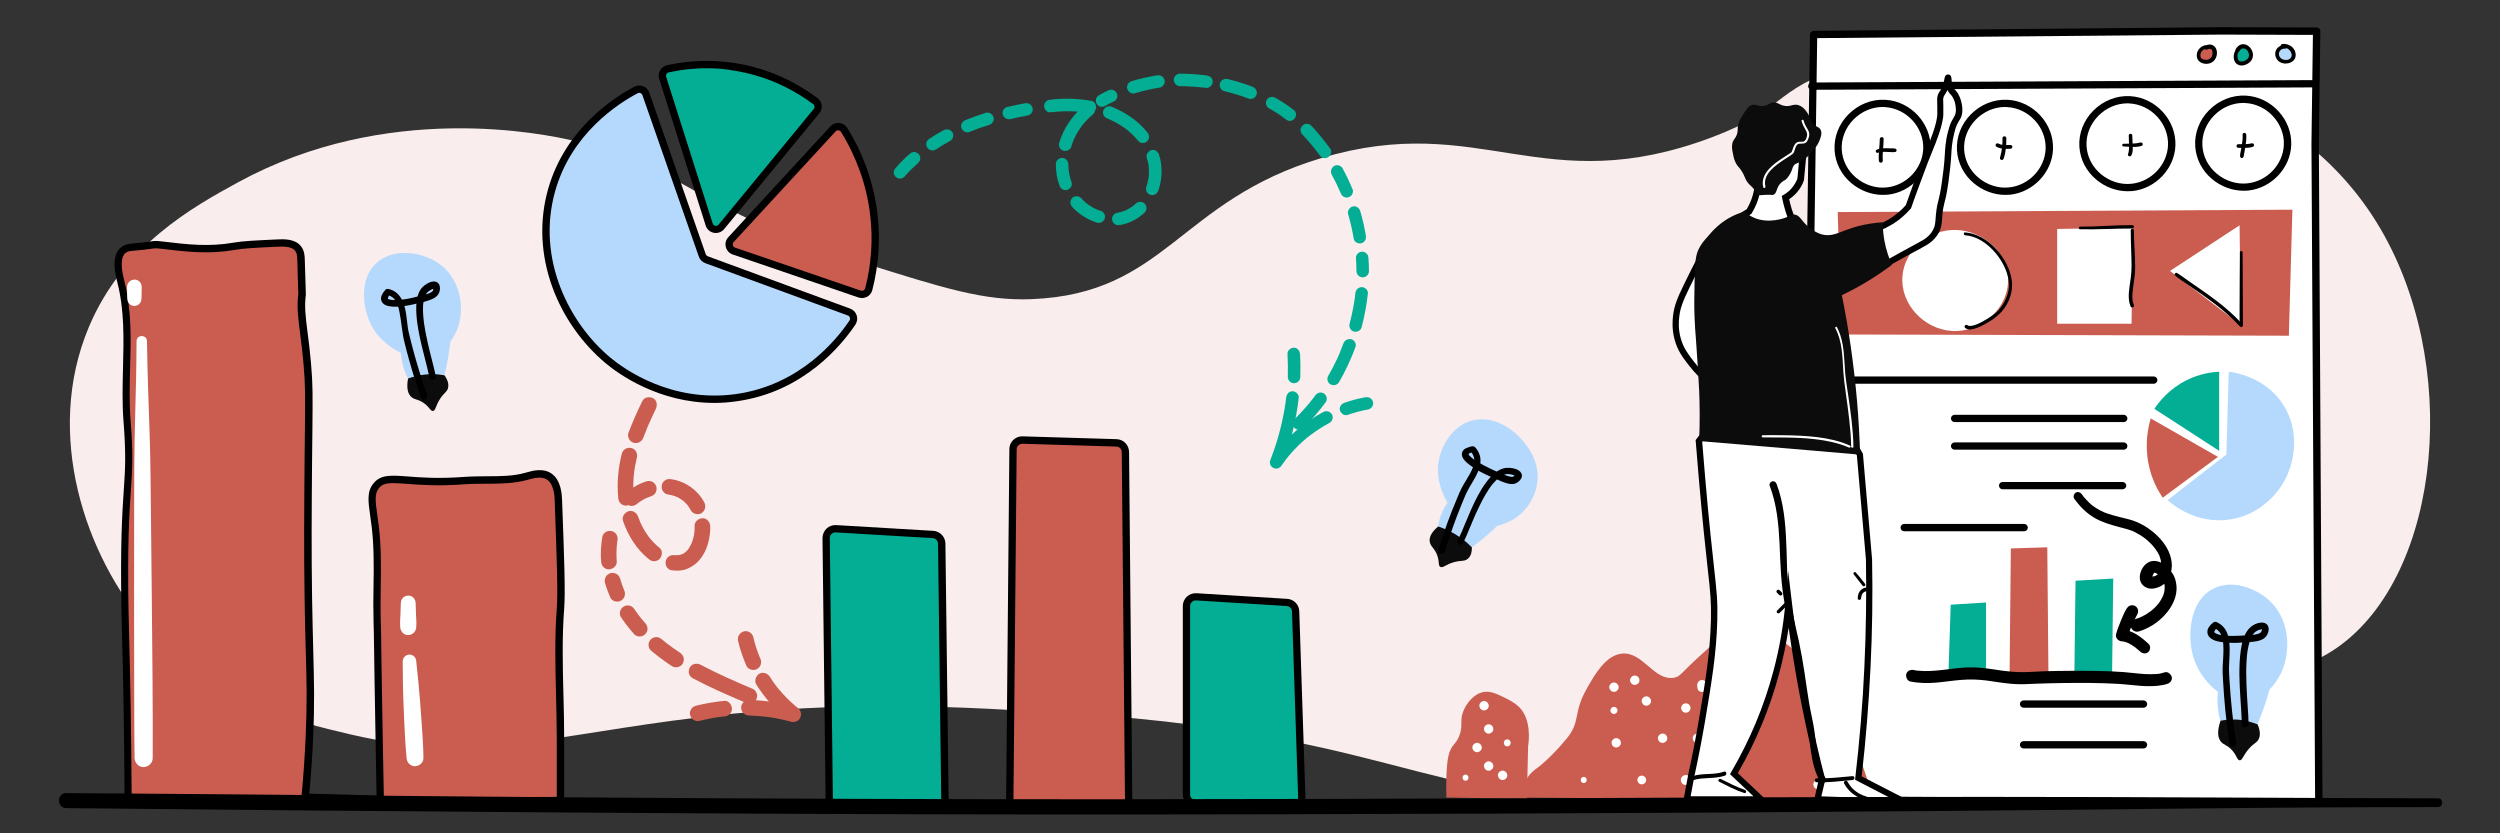 <svg id="Layer_1" xmlns="http://www.w3.org/2000/svg" viewBox="0 0 2400 800"><rect x="0" y="0" width="2400" height="800" fill="#333333" stroke="none"/><style>.st0{fill:#f9eded}.st1{fill:#fff}.st2{fill:#ca5d4f}.st3{fill:#b5d9fd}.st4{fill:#03ae94}.st5{fill:#0c0c0c}</style><path class="st0" d="M143.2 604.2c-62.1-70.6-100.9-187.7-58-290 33-78.8 100.7-115.8 143-139 143.6-78.6 294.3-46.6 323-40 105.2 24.3 111.3 64.7 277 117 77.8 24.5 116.7 36.8 162 35 129.5-5.2 141.1-94.5 278.5-135.5 153-45.7 211.9 41.5 375-20 70.9-26.8 55.6-43.5 128-69 187.3-66 357.5 21.9 367 27 37.6 20.2 99.4 53.3 143 124 81.8 132.5 63.1 337.3-38 408-88.9 62.1-165.3-32.7-364 5-157 29.8-147.6 89.9-297 124-180.7 41.2-222.5-45.1-550.5-65.5-111.4-6.9-218.4-13.6-361.5 3.5-140.3 16.7-214.5 44.2-333.5 16.5-56-13-133.6-32.2-194-101z"/><path class="st1" d="M2226 770.3c-1.2-210.8-2.3-421.6-3.5-632.4.5-36 .9-72 1.4-108l-91.3-.3c-130.5 1.2-261.1 2.3-391.6 3.5-3.5 245-6.9 489.9-10.4 734.9 165.2.8 330.3 1.6 495.4 2.3z"/><path d="M2226 773.8l-495.3-2.3c-.9 0-1.8-.4-2.5-1-.7-.7-1-1.6-1-2.5l10.4-734.9c0-1.9 1.6-3.4 3.5-3.5l391.6-3.5 91.3.3c.9 0 1.8.4 2.5 1 .7.7 1 1.6 1 2.5l-1.4 108 3.5 632.3c0 .9-.4 1.8-1 2.5-.8.7-1.7 1.1-2.6 1.1zm-491.7-9.3l488.2 2.3L2219 138l1.4-104.5-87.7-.3-388.2 3.4-10.2 727.9z"/><path class="st2" d="M1798.7 768c-6.3-22.1-33.7-113.5-85.2-150.9-9.5-6.9-26.2-19-43.8-15-10.4 2.4-20 11.2-39.2 28.8-17.1 15.7-17.3 18.4-23 19.6-19.7 3.9-30.1-25.3-50.7-23-15.4 1.7-25.8 20-33.4 33.4-13.7 24.1-5.5 31.4-19.6 48.4-16.1 19.4-27.6 27.6-27.6 27.6-2.8 2-8.3 5.7-11.5 12.7-2.8 6-2.8 12-2.3 16.1 112 .8 224.2 1.5 336.3 2.3zm402-566.7c-145.5.8-291 1.5-436.5 2.3 1.2 39.2 2.3 78.3 3.5 117.5l429.6 1.2c1.1-40.4 2.2-80.7 3.4-121z"/><path class="st3" d="M2139.6 356.8c-.8 26.5-1.5 53-2.3 79.5l-56.4 43.8c2.9 2.7 27.1 24.2 61 18.4 30.3-5.1 45.6-28 48.4-32.3 14-21.7 17.6-53.2 1.2-78.3-17.4-26.4-47.2-30.5-51.9-31.1z"/><path class="st4" d="M2130.4 356.8c-7 .4-18.6 1.9-31.1 8.1-17.3 8.6-27 21.3-31.1 27.6 20.7 13.4 41.5 26.9 62.2 40.3v-76z"/><path class="st2" d="M2064.7 401.7l64.5 36.9c-17.7 13.1-35.3 26.1-53 39.2-4.4-6.5-10.9-17.8-13.8-33.4-3.6-19.2 0-34.8 2.3-42.7z"/><path class="st1" d="M2150 216.3l1.2 95.6c-22.7-17.3-45.3-34.6-68-51.8 22.2-14.6 44.5-29.2 66.8-43.8zm-102.5 2.3l-72.6 1.2v91h71.4l1.2-92.2zm-175.1 2.3c26.6-2.2 54.1 18.1 55.3 46.1 1.3 28.7-25.7 52.6-54.1 50.7-26.7-1.8-49.7-25.9-47.2-53 2.1-24.1 23.5-42 46-43.8zm283.3-125.6c22.4 1.2 41.2 20.8 40.3 43.8-.8 21-17.8 38.2-38 40.3-23.2 2.5-45.7-15.3-47.2-39.2-1.6-24.9 20.3-46.2 44.9-44.9z"/><path d="M2153.8 183.1c-10.8 0-21.6-4-30.2-11.2-9.7-8.1-15.4-19.3-16.2-31.5-.8-12.6 4-25.3 13.3-34.6 9.5-9.6 22.3-14.7 35.3-14 24.6 1.3 44.5 23 43.6 47.4-.8 22.1-18.9 41.3-41.1 43.7-1.6.2-3.2.2-4.7.2zm-.2-84.3c-10.3 0-20.4 4.3-28 12-7.9 8-12 18.6-11.3 29.3.7 10.2 5.5 19.7 13.7 26.6 8.4 7 19.2 10.5 29.6 9.3 18.9-2 34.2-18.2 34.9-37 .8-20.7-16.2-39-37-40.1-.6-.1-1.2-.1-1.9-.1z"/><path class="st4" d="M2030.2 553.8l-1.2 95.6h-39.2l1.2-93.3c13.1-.8 26.1-1.6 39.2-2.3z"/><path class="st1" d="M2030.5 650.9h-42.2l1.2-96.2 42.2-2.5-1.2 98.7zm-39.1-3h36.2l1.1-92.5-36.2 2.1-1.1 90.4z"/><path class="st2" d="M1966.8 523.8l1.2 125.6h-40.3l1.2-124.4c12.6-.4 25.3-.8 37.9-1.2z"/><path class="st1" d="M1969.5 650.9h-43.3l1.2-127.4 41-1.2 1.1 128.6zm-40.3-3h37.3l-1.1-122.5-35 1.1-1.2 121.4z"/><path class="st4" d="M1908.1 576.8v70.3c-13.1.4-26.1.8-39.2 1.2.8-23 1.5-46.1 2.3-69.1 12.3-.9 24.6-1.6 36.9-2.4z"/><path class="st1" d="M1867.4 649.8l2.4-72.1 39.8-2.5v73.3l-42.2 1.3zm5.3-69.3l-2.2 66.2 36.1-1.1v-67.2l-33.9 2.1z"/><path class="st3" d="M2129.2 664.3c-5.8-4.5-19.1-16.2-24.2-35.7-5.1-19.7-2.9-51.8 19.6-63.4 18.2-9.4 40.5-.5 53 10.4 20.1 17.6 21.6 46.9 13.8 66.8-3.5 9.1-8.8 15.5-12.7 19.6-2.3 8.5-5.3 17.8-9.2 27.6-3 7.5-6.1 14.4-9.2 20.7-6.5.4-13.1.8-19.6 1.2-3-4.4-6.7-11-9.2-19.6-3.3-11.5-3-21.5-2.3-27.6z"/><path class="st5" d="M2167.3 695.4c2.9 6.7 2.4 11 1.2 13.8-1.7 3.9-4.3 3.8-9.2 9.2-6 6.7-6.5 11.6-9.2 11.5-2.4-.1-2.5-4-6.9-9.2-5-5.8-8.7-5.3-11.5-9.2-2.2-3-3.8-8.5 0-19.6 5.8-1.1 14.3-2 24.2 0 4.3 1 8.1 2.2 11.4 3.5z"/><path class="st2" d="M1465.8 766.9l1.2-50.7c.6-3.8 3.7-25.8-9.2-38-4.1-3.8-9.5-6.5-12.7-8.1-8.1-4-14-6.9-20.7-5.8-9.8 1.7-16.8 11.3-19.6 18.4-4 10 .5 14.3-4.6 25.3-3.1 6.7-5.1 5.8-8.1 12.7-1 2.3-2.8 6.9-3.5 23-.2 5.5-.4 12.9 0 21.9 25.7.5 51.5.9 77.2 1.3z"/><path class="st1" d="M2044.5 95.8c22.4 1.2 41.2 20.8 40.3 43.8-.8 21-17.8 38.2-38 40.3-23.2 2.5-45.7-15.3-47.2-39.2-1.6-24.9 20.3-46.2 44.9-44.9z"/><path d="M2042.6 183.6c-10.8 0-21.6-4-30.2-11.2-9.7-8.1-15.4-19.3-16.2-31.5-.8-12.6 4-25.3 13.3-34.6 9.5-9.6 22.3-14.7 35.3-14 24.6 1.3 44.5 23 43.6 47.4-.8 22.1-18.9 41.3-41.1 43.7-1.6.1-3.2.2-4.7.2zm-.2-84.4c-10.3 0-20.4 4.3-28 12-7.9 8-12 18.6-11.3 29.3.7 10.2 5.5 19.7 13.7 26.6 8.4 7 19.2 10.5 29.6 9.3 18.9-2 34.2-18.2 34.9-37 .8-20.7-16.2-39-37-40.1-.6 0-1.3-.1-1.9-.1z"/><path class="st1" d="M1927 99.3c22.4 1.2 41.2 20.8 40.3 43.8-.8 21-17.8 38.2-38 40.3-23.2 2.5-45.7-15.3-47.2-39.2-1.6-24.9 20.3-46.2 44.9-44.9z"/><path d="M1925.1 187.1c-10.8 0-21.6-4-30.2-11.2-9.7-8.1-15.4-19.3-16.2-31.5-.8-12.6 4-25.3 13.3-34.6 9.5-9.6 22.3-14.7 35.3-14 24.6 1.3 44.5 23 43.6 47.4-.8 22.1-18.9 41.3-41.1 43.7-1.6.1-3.2.2-4.7.2zm-.2-84.4c-10.3 0-20.4 4.3-28 12-7.9 8-12 18.6-11.3 29.3.7 10.2 5.5 19.7 13.7 26.6 8.4 7 19.2 10.5 29.6 9.3 18.9-2 34.2-18.2 34.9-37 .8-20.7-16.2-39-37-40.1-.6-.1-1.2-.1-1.9-.1z"/><path class="st1" d="M1809.6 99.3c22.4 1.2 41.2 20.8 40.3 43.8-.8 21-17.8 38.2-38 40.3-23.2 2.5-45.7-15.3-47.2-39.2-1.7-24.9 20.2-46.2 44.9-44.9z"/><path d="M1807.6 187.1c-10.8 0-21.6-4-30.2-11.2-9.7-8.1-15.4-19.3-16.2-31.5-.8-12.6 4-25.3 13.3-34.6 9.5-9.6 22.3-14.7 35.3-14 24.6 1.3 44.5 23 43.6 47.4-.8 22.1-18.9 41.3-41.1 43.7-1.6.1-3.2.2-4.7.2zm-.2-84.4c-10.3 0-20.4 4.3-28 12-7.9 8-12 18.6-11.3 29.3.7 10.2 5.5 19.7 13.7 26.6 8.4 7 19.2 10.5 29.6 9.3 18.9-2 34.2-18.2 34.9-37 .8-20.7-16.2-39-37-40.1-.6-.1-1.2-.1-1.9-.1zm416.3-71h-124.4c-1.1 0-2-.9-2-2s.9-2 2-2h124.4c1.1 0 2 .9 2 2s-.9 2-2 2zm-1.2 108.3c-1.1 0-2-.9-2-2l1.2-91.6c0-1.1.9-2 2-2s2 .9 2 2l-1.2 91.6c0 1.1-.9 2-2 2zm-154.9 228.4h-299.5c-1.9 0-3.5-1.6-3.5-3.5s1.6-3.5 3.5-3.5h299.5c1.9 0 3.5 1.6 3.5 3.5s-1.5 3.5-3.5 3.5zm-28.8 36.8h-162.4c-1.9 0-3.5-1.6-3.5-3.5s1.6-3.5 3.5-3.5h162.4c1.9 0 3.5 1.6 3.5 3.5 0 2-1.5 3.5-3.5 3.5zm0 26.5h-162.4c-1.9 0-3.5-1.6-3.5-3.5s1.6-3.5 3.5-3.5h162.4c1.9 0 3.5 1.6 3.5 3.5s-1.5 3.5-3.5 3.5zm-95.6 78.3H1828c-1.9 0-3.5-1.6-3.5-3.5s1.6-3.5 3.5-3.5h115.2c1.9 0 3.5 1.6 3.5 3.5s-1.5 3.5-3.5 3.5zm114.6 169.4h-115.2c-1.9 0-3.5-1.6-3.5-3.5s1.6-3.5 3.5-3.5h115.2c1.9 0 3.5 1.6 3.5 3.5s-1.5 3.5-3.5 3.5zm-20.1-209.7h-115.2c-1.9 0-3.5-1.6-3.5-3.5s1.6-3.5 3.5-3.5h115.2c1.9 0 3.5 1.6 3.5 3.5s-1.6 3.5-3.5 3.5zm20.1 248.8h-115.2c-1.9 0-3.5-1.6-3.5-3.5s1.6-3.5 3.5-3.5h115.2c1.9 0 3.5 1.6 3.5 3.5s-1.5 3.5-3.5 3.5zm100.8-23.2c0-5.5-.4-11.1-.8-16.6-.5-7.2-.9-14.4-1.2-21.6-.3-7.5-.4-15.1.1-22.6.1-1.8.3-3.6.4-5.4l.3-2.4c.1-.6 0-.1 0 0 0-.2.1-.5.1-.7.1-.5.1-.9.2-1.4.5-3 1.1-6.1 2.1-9 .2-.7.4-1.3.7-2 .1-.2.4-1.1.1-.3.1-.3.3-.7.4-1 .5-1.1 1.1-2.2 1.8-3.2.2-.3.4-.5.6-.8-.4.5-.2.2.1-.1.4-.4.8-.9 1.2-1.3 0 0 .4-.4.5-.4 0 0-.7.5-.3.2.1-.1.2-.1.3-.2l1.5-.9c.2-.1.5-.2.7-.4.1-.1 1-.5.5-.2-.5.2.4-.2.6-.2.3-.1.6-.2 1-.3.5-.2 1.1-.3 1.6-.4.7-.2-.7 0 .1 0h.8c.8 0-.6-.1-.1 0 .1 0 .2.1.3.1.3 0-.8-.4-.3-.1.6.4-.4-.4-.1-.1.3.3-.3-.4-.2-.4.1.1.2.2.2.4-.4-.9-.3-.6-.2-.4.1.1.1.6 0 0v.5c0 .3-.2.3 0-.2-.1.1-.1.3-.1.5-.1.4-.2.9-.4 1.3 0-.1-.3.9-.2.5.1-.3-.2.4-.2.4-.2.4-.6.6-.1.2l-.7.7c-.3.3.5-.2.1-.1-.2.1-.4.3-.6.4l-.4.2c-.3.1-.6.2-1 .4-.9.3-1.8.5-2.7.7-.4.1-.8.1-1.2.2-.2 0-.4.1-.6.1-.9.1.4 0-.2 0-.9.1-1.9.2-2.8.3-1.7.1-3.3.2-5 .3-4.2.2-8.3.5-12.6.5-2.6 0-5.2-.2-7.9-.4-.3 0-.6-.1-1-.1-.5 0 .7.1.3 0-.2 0-.4-.1-.5-.1l-1.8-.3c-1.2-.2-2.3-.5-3.4-.9-.3-.1-.5-.2-.7-.3-.8-.3.4.2 0 0s-.9-.4-1.3-.7c0 0-.6-.3-.5-.4l.1.1-.4-.4c-.4-.3.5.8 0 0-.4-.6.2.1.1.2 0 0-.1-.5-.2-.5-.2-.5 0 .9 0 .2 0-.1.1-.6 0-.6.2.2-.2.9 0 .2.1-.2.2-.4.2-.6.1-.4-.4.8-.1.3.1-.1.1-.2.2-.3.1-.3.3-.6.4-.8.3-.6.7-1.1 1.1-1.6-.4.5.2-.2.3-.3.3-.3.6-.7.9-1-1 .3-1.9.5-2.9.8.6.2.2.1.1 0 .2.1.3.2.5.2.3.1.6.3.8.5l.9.6c.1.1.2.2.3.2-.5-.4.2.2.2.2.5.4.9.8 1.3 1.2.2.2.4.5.7.8-.4-.5.3.4.4.5.4.5.7 1.1 1 1.7.1.3.3.5.4.8 0 .1.2.6.1.2-.1-.3.1.4.1.4.5 1.3.9 2.7 1.1 4 .1.7.3 1.4.4 2.1-.1-.6.1.5.1.6 0 .4.1.8.1 1.2.1 1.6.2 3.2.2 4.7 0 3.1-.1 6.2-.3 9.3-.2 2.9-.4 5.8-.5 8.7-.1 3.5.1 7 .3 10.5.5 9.9 1.3 19.8 2.2 29.7 1.1 11.2 2.5 22.4 4.1 33.5.3 1.8 2.5 2.7 4.1 2.3 1.9-.5 2.6-2.3 2.3-4.1-3.1-19.8-5.2-39.8-6.4-59.9-.2-3.8-.5-7.7-.5-11.5.1-3 .3-6 .4-8.9.3-6.4.6-12.9-.6-19.3-.6-3.3-1.7-6.6-3.6-9.3-2-3-4.7-5.1-7.9-6.6-1.3-.6-2.5-.4-3.6.5-2.3 1.9-4.7 4.3-5.3 7.3-.5 2.7.3 5.3 2.4 7.1 4.1 3.7 10.6 4.3 15.9 4.7 4.8.4 9.7.4 14.5 0 2.9-.3 5.9-.4 8.8-.6 3.9-.3 8.2-.8 11.7-2.8 3.4-1.9 5.5-6 5.4-9.9-.1-3.7-3-6-6.6-5.9-5.7.1-11.1 3.6-14.2 8.3-3.5 5.2-5 11.8-5.9 17.9-1.2 7.9-1.4 15.9-1.4 23.8.1 14.7 1.7 29.3 2.2 43.9 0 1.2.1 2.4.1 3.6.3 4.1 6.5 4.1 6.5.1zm-167.3-216.5c5.4 7.5 11.9 14.1 20 18.7 7.1 4 15.1 6.3 22.9 8.4 3.9 1.1 8 2 11.8 3.4.4.2.9.3 1.3.5.2.1.3.1.5.2-1.3-.5-.7-.3-.4-.2.9.4 1.8.8 2.6 1.3 1.7.9 3.4 1.9 5.1 2.9.8.5 1.6 1.1 2.4 1.6l1.2.9c.2.1.5.3.7.5-.2-.1-.3-.3-.5-.4.2.1.3.3.5.4 1.6 1.3 3.1 2.6 4.6 4.1 1.5 1.4 2.8 2.9 4.1 4.5.2.2.3.4.5.6.5.6-.8-1-.1-.1.3.4.5.7.8 1.1l1.8 2.7c.5.8.9 1.7 1.4 2.5.2.5.4.9.7 1.4.2.5 0 .5-.2-.4 0 .3.2.6.3.9.3.9.6 1.7.8 2.6.1.4.2.9.3 1.3.1.5.2 2.3.1.5 0 .9.2 1.8.2 2.7v2c0 .2-.2 1.3 0 .3s-.1.5-.2.8c-.1.5-.2.9-.3 1.4-.1.5-.3.9-.4 1.4-.1.2-.1.4-.2.6-.1.2-.2.4-.2.6.1-.2.2-.5.3-.7-.6.7-.8 1.8-1.3 2.5-.1.2-.3.3-.3.5 0 0 1-1.1.4-.5-.3.3-.5.6-.8.9-.3.3-.6.5-.9.8-.6.6 1.2-.8.2-.2l-2.1 1.2c-.7.4.8-.3.7-.3-.1.1-.4.1-.5.2-.3.1-.6.2-1 .3-.3.1-.6.2-1 .2-1.5.3 1.4-.1.1 0h-1.8c-.8 0 1.7.4.6.1-.3-.1-.6-.2-1-.3-.6-.2 1.5.8.8.3-.1-.1-.2-.1-.3-.2-.1-.1-.2-.1-.3-.2-.7-.4 1.1 1 .7.5l-.3-.3c-.4-.4.1-.4.6.8 0-.1-.1-.2-.2-.3-.5-.9.3.7.3.8 0 0-.2-.8-.2-.9.6 1.4.1 1.5.1.9v-.5c0-.7.4-1.5-.1.3.1-.4.2-.8.3-1.3.1-.5.4-.9.5-1.4 0 .1-.6 1.3-.2.4l.3-.6c.3-.5.5-.9.8-1.4.3-.4.5-.2-.4.5l.6-.6c.1-.1.3-.2.4-.4.7-.7-1.1.7-.5.4.2-.1.7-.3.9-.5-.9.8-1.3.5-.8.3.2 0 .4-.1.5-.1.6-.2.6.2-.8.1h1.1c.8-.1-1 0-.9-.1.1-.1 1 .2 1.1.3.3.1.6.3.9.3-1.3-.2-1.2-.5-.6-.2.2.1.4.2.7.3.3.2.7.4 1 .6.2.2 1.4 1 .5.3-.9-.7.2.2.5.4.4.3.8.7 1.1 1 .6.6 1.2 1.2 1.7 1.9.1.2.3.4.4.5 0 0-.9-1.2-.4-.5.3.4.5.7.8 1.1.4.6.8 1.3 1.2 2 .2.4.4.7.5 1.1.2.4.1.8-.3-.8.1.2.2.4.2.6.3.7.4 1.5.6 2.2 0 .2.1.5.1.7.2 1.2-.1-1.2 0-.3.1.6.1 1.3.2 1.9 0 1 0 2-.1 3.1 0 .2 0 .4-.1.7-.1 1 .1-.5.1-.6-.2.6-.2 1.2-.3 1.8-.2 1-.5 2.1-.9 3.1-.1.4-.3.8-.5 1.3-.1.2-.5 1.2-.1.2s-.1.2-.2.4c-.9 1.9-2 3.7-3.2 5.4-.2.2-.3.5-.5.7-.4.5-.8.5.2-.2-.3.3-.6.7-.9 1.1-.8.9-1.5 1.7-2.4 2.6-.7.7-1.5 1.5-2.3 2.2-.4.3-.8.7-1.2 1-.2.2-.4.4-.7.6-.3.3-1.3.8.1-.1-1.8 1.2-3.5 2.5-5.4 3.7-1.8 1-3.6 1.9-5.5 2.8-.7.3 1.5-.6.4-.2-.2.1-.4.2-.6.2-.4.2-.9.3-1.3.5-.9.3-1.8.6-2.8.9-3.1.9-5.3 4.4-4.3 7.6 1 3.1 4.3 5.3 7.6 4.3 9.4-2.8 18.3-8.5 24.9-15.7 7-7.6 12.3-17.7 11.3-28.2-.4-4.6-1.6-8.8-4.3-12.6-2.5-3.6-5.7-7.1-9.7-9.2-4.3-2.3-9.6-3-13.9-.1-4.4 2.9-7.3 8.6-7.3 13.9-.1 4.8 3.1 8.9 7.7 10.3 4.1 1.2 8.5.1 12.1-1.7 8.3-4.2 11.9-14.5 10.8-23.3-1.2-9.7-6.6-18.2-13.4-24.9-6.5-6.4-14.4-11.6-23-14.7-4.2-1.5-8.6-2.4-13-3.5-4.2-1.1-8.4-2.2-12.5-3.6-.9-.3-1.8-.7-2.7-1-.2-.1-.5-.2-.7-.3-.8-.3.3.1.3.1-.2-.3-1.3-.6-1.6-.7-1.8-.9-3.6-1.8-5.3-2.9-.9-.5-1.7-1.1-2.6-1.7-.4-.3-.9-.6-1.3-.9.8.7.3.2 0 0s-.6-.5-.9-.7c-1.8-1.5-3.4-3.1-5-4.8-.9-.9-1.7-1.9-2.5-2.8l-1.2-1.5c.1.1.5.6 0-.1-.3-.3-.5-.7-.7-1-1.4-1.9-3.9-3-6.1-1.6-1.5.9-2.7 3.8-1.3 5.8z"/><path d="M2062.5 618c-7.3-6.7-15.3-13-25.5-13.7 1.8 2.4 3.7 4.8 5.5 7.2.6-2.1 1.3-4.1 2.1-6.2.4-1.1.9-2.3 1.3-3.4.2-.6.5-1.1.7-1.7.4-1-.4.9-.1.2.1-.3.2-.6.4-.8 1.5-3.4 3.3-6.7 5-10 1.3-2.6.8-5.6-1.5-7.4-2.2-1.7-5.6-1.6-7.6.5-1.4 1.5-2.3 3.3-3.2 5.1-1.2 2.4-2.2 4.8-3.2 7.2-1.8 4.4-3.6 8.9-4.9 13.5-1.1 3.7 1.9 7 5.5 7.2.3 0 .5 0 .8.1.6.1.5 0-.3-.1.4-.1 1.2.2 1.6.3.9.2 1.8.5 2.7.8.3.1.5.2.7.3-.7-.3-.8-.3-.2-.1.4.2.7.3 1.1.5l2.7 1.5c.9.5 1.7 1.1 2.6 1.7.3.2.7.5 1 .7.5.4.4.3-.1-.1.2.2.4.3.6.5 1.6 1.3 3.1 2.6 4.6 3.9 2.2 1.9 5.7 2.3 7.8 0 1.9-2.1 2.2-5.7-.1-7.7zM1739.3 86.2c-1.9 0-3.5-1.6-3.5-3.5s1.5-3.5 3.5-3.5l480.3-2.3c1.9 0 3.5 1.6 3.5 3.5s-1.5 3.5-3.5 3.5l-480.3 2.3zm413.6 43.1c.2 3.5-.2 7-.8 10.4-.3 1.7-.6 3.3-.9 5-.3 1.7-.9 3.7-.7 5.4.2 1.9 2.6 2.3 3.3.4.3-.8.4-1.8.5-2.6.1-.9.3-1.8.5-2.7.3-1.7.6-3.5.9-5.2.6-3.6 1-7.2.7-10.8-.2-2.1-3.6-2.2-3.5.1z"/><path d="M2148.8 141.9c4.6 0 9.4.5 13.8-.9 2.2-.7 1.3-3.9-.9-3.4-2.1.5-4.1.7-6.3.8-2.2.1-4.4 0-6.6 0-2.3 0-2.3 3.5 0 3.5zm-105.2-11.8c0 3.2.3 6.5.3 9.7 0 1.6 0 3.2-.2 4.7-.1.6-.1 1.1-.3 1.7-.1.3-.2.6-.2.8 0 .1-.1.3 0 .1-.1.1-.1.3-.2.4-1.1 1.9 1.8 3.7 3 1.8 1.6-2.6 1.5-6.1 1.4-9 0-3.4-.4-6.8-.4-10.2 0-2.2-3.4-2.2-3.4 0z"/><path d="M2038.6 140.6c5.7.1 11.5 1.2 17.2-.5 2.1-.6 1.2-3.9-.9-3.3-5.4 1.4-10.8 1.1-16.2 1.2-1.8 0-1.8 2.6-.1 2.6zm-116.2-8c.1 6.4-.6 12.6-2.4 18.7-.3.9.3 2 1.3 2.2 1 .3 1.9-.3 2.2-1.3 1.2-3.1 1.7-6.3 2.1-9.6.4-3.3.5-6.7.5-10.1-.1-2.2-3.7-2.2-3.7.1z"/><path d="M1916.6 140.9c2.1 1.1 4.4 1.7 6.8 1.9 2.2.2 4.5.2 6.7 0 1-.1 1.8-.8 1.8-1.8s-.8-1.8-1.8-1.8c-2.1-.1-4.2.1-6.2 0-1.8-.1-3.8-.5-5.4-1.4-.9-.5-2-.2-2.5.7-.5.7-.2 1.9.6 2.4zm-112-7.5c-.1 7-1.4 13.9-.9 20.9.1 1 .8 1.9 1.9 1.9.9 0 2-.9 1.9-1.9-.6-7 .8-13.9.8-20.9.1-2.3-3.6-2.3-3.7 0z"/><path d="M1802.8 146.7c2.6-.9 5.3-1 8-.9 1.4 0 2.8.1 4.2.2 1.5.1 3 .2 4.5-.1 1.6-.3 1.6-2.9 0-3.2-1.5-.3-3-.3-4.5-.3-1.5-.1-3-.1-4.5-.1-2.9 0-5.9.2-8.6 1.3-.8.3-1.4 1.1-1.1 2 .2.8 1.1 1.4 2 1.1z"/><path class="st3" d="M2193.9 44.9c-10.8-.4-10.3 14.5.4 14.2 12.4-.3 8.9-16.1-2.9-15"/><path d="M2193.9 43.2c-4.2-.2-8.3 2.1-9.4 6.3-1 3.8.7 7.9 4 10 3.7 2.3 9.4 1.9 12.7-.9 3-2.5 3.3-6.7 1.7-10.1-2-4.4-6.9-6.7-11.6-6.3-1 .1-1.9.8-1.9 1.9 0 .9.9 1.9 1.9 1.9.5 0 1-.1 1.5 0H2193.7h.1l1.2.3c.2.1.4.1.6.2.1 0 .3.1.1 0-.3-.1.2.1.2.1.4.2.7.4 1 .6.2.1.3.2.4.3.3.2 0 0-.1 0l.3.3c.3.2.5.5.8.8.1.1.5.6.2.2.1.2.2.3.3.5.2.3.4.6.5.9.1.2.2.5.1.1.1.2.1.4.2.6.1.3.2.6.3 1 0 .1 0 .2.1.3v-.1 1.3c0 .1 0 .2-.1.3 0 .2-.1.4-.1.5 0 .1-.1.3-.1.4 0 .2.2-.4 0-.1 0 .1-.1.1-.1.2-.2.3-.4.6-.5.9.3-.4 0 0-.1.1s-.2.3-.4.4l-.2.2c-.2.2.3-.2.1-.1-.2.1-.3.2-.5.4-.2.1-.3.2-.5.3-.1 0-.2.1-.2.1.1 0 .4-.1.1 0-.4.1-.8.3-1.3.4-.2.1-.5.1-.7.1-.3.1.3 0 0 0h-.3c-.6 0-1.1.1-1.7 0-.2 0-.4 0-.6-.1.4 0-.2 0-.3-.1-.4-.1-.9-.2-1.3-.4l-.2-.1c.2.1 0 0-.1 0-.2-.1-.4-.2-.5-.3-.2-.1-.3-.2-.4-.3-.1 0-.1-.1-.2-.2.4.3 0 0 0 0-.3-.2-.5-.5-.8-.8l-.1-.1c-.1-.2-.2-.3-.3-.5-.1-.2-.2-.3-.3-.5-.1-.1-.2-.6-.1-.1-.1-.3-.2-.7-.3-1 0-.2-.1-.3-.1-.5-.1-.4 0 .3 0 .1v-.2-1.1c0-.5-.1.2 0-.2 0-.2.1-.4.1-.6 0-.2.1-.4.2-.6 0-.1.1-.1.1-.2.1-.1-.2.4 0 0 .2-.3.4-.6.6-1 .2-.3-.2.2 0 0 .1-.1.1-.2.2-.2.1-.2.3-.3.4-.4l.2-.2c.3-.3-.3.2 0 0 .2-.1.4-.2.5-.4l.6-.3c.1 0 .3-.1-.1 0 .1-.1.3-.1.4-.1.5-.2.9-.3 1.4-.4-.4.1.3 0 .4 0h.9c2.4 0 2.4-3.4.2-3.5z"/><path class="st4" d="M2150.5 45.8c-8.1 6.4-4.3 19.9 6.4 13.7 10.7-6.2-2.4-22.5-8.9-11.2"/><path d="M2149.7 44.4c-2 1.5-3.6 3.4-4.5 5.7-.8 2-1 4.2-.7 6.3.3 1.8 1.2 3.6 2.6 4.8 1.8 1.5 4 1.9 6.2 1.6 2.4-.4 4.9-1.6 6.7-3.3 1.6-1.5 2.6-3.5 2.8-5.7.4-3.9-1.7-7.9-4.9-10-1.8-1.2-3.9-1.7-6-1.2-2.5.5-4.4 2.5-5.7 4.7-1.3 2.2 2.2 4.3 3.5 2 .1-.2.3-.5.4-.7.1-.1.4-.6.3-.4-.2.2.2-.3.3-.3l.5-.5.3-.3s-.4.3-.1.1c.2-.1.3-.2.5-.3.1-.1.3-.2.5-.2.3-.2-.4.1-.1 0 .1 0 .2-.1.3-.1.2 0 .3-.1.5-.1h.2c.4-.1-.5 0-.1 0h1c.3 0-.5-.1-.2 0h.2c.2 0 .3.1.5.1.1 0 .3.1.4.1.4.1-.4-.2-.1 0 .1.1.2.1.3.1.3.1.6.3.8.5.1 0 .1.1.2.1.3.2-.3-.3-.1-.1.1.1.3.3.5.4l.7.7c0 .1.1.1.1.2.3.3-.2-.3-.1-.1.1.2.2.3.4.5.2.3.4.6.5.9.1.1.4.7.1.2.1.2.1.4.2.5.1.3.2.7.3 1l.1.6V52 53.4c0 .6.1-.4 0 .2 0 .2-.1.4-.1.6-.1.2-.1.4-.2.6 0 .1-.1.1-.1.2.1-.5.1-.2.1-.1-.2.4-.4.7-.6 1.1-.2.4.2-.2 0 0-.1.1-.1.2-.2.3-.1.2-.3.3-.4.4-.2.1-.3.3-.5.4-.1.1-.2.1-.2.2.4-.3-.1 0-.2.1-.4.3-.9.6-1.4.8-.2.1-.5.2-.7.3.3-.2 0 0-.1 0-.2.1-.3.1-.5.2-.5.2-.9.3-1.4.3h.1-1c-.2 0-.6-.1-.2 0-.2 0-.4-.1-.6-.1-.1 0-.3-.1-.4-.1-.1 0-.4-.2 0 0-.1-.1-.2-.1-.3-.1-.1-.1-.2-.1-.4-.2-.4-.3.2.2-.1-.1-.1-.1-.2-.2-.4-.3-.1-.1-.5-.6-.2-.2-.2-.3-.4-.6-.5-.9 0-.1-.3-.6-.1-.3.1.3 0 0 0-.1s-.1-.2-.1-.3l-.3-1.2c-.1-.3 0 .5 0 .1v-.4-.6-.8-.3c0-.4-.1.4 0 0l.3-1.5c.1-.2.1-.4.2-.7 0-.1.1-.2.1-.3-.2.4 0-.1.1-.2.2-.5.4-.9.7-1.4.5-.8 1.2-1.6 2.1-2.4 1.4-.8-.4-3.3-1.8-2.2z"/><path class="st2" d="M2117.9 44.9c-7.5.9-10.7 12.9-1.5 14.2 13.3 1.8 12.5-19.1 1.5-13.4"/><path d="M2117.9 43.3c-4.4.4-8.2 4-8.9 8.4-.3 2.1 0 4.4 1.3 6.1 1.6 2.1 3.9 3.1 6.4 3.4 4 .5 8.1-1.2 10.1-4.8 1.7-3 2-6.8.5-9.9-.8-1.6-2.3-2.9-4-3.5-2.1-.7-4.5-.1-6.4 1.1-.9.5-1.2 1.8-.7 2.7.6 1 1.7 1.1 2.7.7-.5.2.2-.1.3-.1.2-.1.4-.1.5-.2l1.2-.3c.5-.1-.3 0 0 0h1c.5 0-.5-.1 0 0 .2.1.6.2.7.2-.4 0-.4-.2-.2-.1l.1.1c.1.1.3.2.4.2.3.2-.4-.4-.1 0l.3.3c.1.1.2.2.2.3.2.2-.3-.5-.1-.2 0 .1.1.1.1.2.1.2.3.5.4.7.2.4-.2-.5 0 0 0 .1.1.3.1.4.1.3.2.6.2.9v.2c.1.3 0-.2 0-.3v2c0 .5.1-.5 0 .1-.1.7-.4 1.3-.5 1.9-.1.2.2-.5.1-.1 0 .1-.1.1-.1.2-.1.2-.2.3-.2.5l-.6.9c-.2.3.1-.2.1-.2s-.1.2-.2.2l-.3.3-.4.4c-.1 0-.1.1-.2.1-.3.3 0 .1.1 0-.1.2-.7.4-.9.6-.1.1-.3.2-.4.2-.1 0-.4.2-.1 0 .3-.1-.1 0-.2.1-.3.1-.7.2-1 .3-.1 0-.7.1-.4.1.4-.1-.1 0-.1 0H2117c-.2 0-.5 0-.7-.1.4 0 .1 0 0 0-.2 0-.4-.1-.6-.1-.2-.1-.5-.1-.7-.2-.1 0-.2-.1-.3-.1-.3-.1.4.2 0 0-.2-.1-.3-.2-.5-.3-.1-.1-.8-.6-.4-.2-.3-.2-.5-.5-.8-.8.4.4 0-.1-.1-.2-.1-.2-.2-.3-.3-.5-.2-.3.1.3 0 .1 0-.1-.1-.2-.1-.3-.1-.2-.1-.3-.1-.5-.1-.2-.1-.6 0-.1v-.7-.7-.2c0-.4-.1.4 0 0s.2-.9.3-1.3c0-.1.3-.9.1-.4l.3-.6c.2-.4.5-.8.8-1.2-.3.4.2-.2.3-.3l.5-.5c.2-.1.3-.3.5-.4-.4.3.3-.2.4-.3l.6-.3c.1-.1.2-.1.3-.1.1-.1.1 0-.1 0 .1 0 .2-.1.3-.1.5-.2 1-.3 1.5-.4 2-.3 1.6-3.5-.3-3.3zm32.4 199c-.2 17.9-.2 35.7-.3 53.6v15.4c0 2.1 3.2 2.1 3.2 0 0-17.9-.1-35.8-.2-53.6 0-5.1-.1-10.3-.1-15.4 0-1.7-2.6-1.7-2.6 0z"/><path d="M2152.7 311.3c-13.9-15.6-31.3-27.5-48.4-39.3-2.3-1.6-4.7-3.2-7-4.9-2.4-1.7-4.8-3.5-7.3-5-1.5-.9-3.2 1.3-1.9 2.4 3.8 3.3 8.2 6 12.4 8.9 4.2 2.9 8.5 5.9 12.7 8.8 8.5 6 16.8 12.1 24.6 19 4.4 3.9 8.7 8 12.7 12.3 1.4 1.5 3.6-.7 2.2-2.2zm-155.8-91.2c16.7.4 33.4-.8 50.1-.7 2.1 0 2.1-3.3 0-3.3-16.7-.1-33.4 1.6-50.1 1.5-1.7 0-1.7 2.5 0 2.5z"/><path d="M2045.5 221.1c0 11.3.7 22.6.8 33.8 0 4.4-.3 8.6-.9 12.9-.6 4.4-1.4 8.8-1.7 13.2-.3 4.5-.1 9.1 1.7 13.3.4.9 1.7 1.1 2.4.6.9-.5 1-1.5.6-2.4-1.5-3.5-1.5-7.5-1.2-11.1.3-4.2 1-8.4 1.6-12.7.6-4.1 1-8.2 1-12.4-.1-5.5-.3-11.1-.6-16.6-.3-6.2-.7-12.4-.7-18.7-.1-1.8-3-1.8-3 .1zm-158.8 4.8c9.2.7 17.6 5.6 24.2 11.9 6.9 6.5 12.4 14.7 15.5 23.7 1.5 4.3 2.4 8.8 2.2 13.4-.2 5.3-2 10.5-4.5 15.1-2.1 3.8-4.8 7.4-8.1 10.2-2.5 2.2-5.3 4-8.1 5.8-3.6 2.2-7.4 4.4-11.4 5.8-1.5.5-3.2 1-4.7 1.1-.7 0-1.3 0-1.7-.1-.2 0-.3-.1-.5-.1-.1 0-.5-.2-.2-.1-.3-.2-.5-.3-.5-.3-1.6-1.4-4 .9-2.4 2.4 2.3 2.1 5.7 1.8 8.4 1 3.9-1 7.5-2.8 11-4.7 7.1-4 13.7-8.6 18.4-15.3 3.3-4.7 5.7-10.1 6.7-15.7 1-5.2.7-10.3-.6-15.4-2.4-9.8-7.9-18.9-14.8-26.2-7.6-8.1-17.8-14.4-29.1-15.3-1.7-.2-1.7 2.6.2 2.8zm191.1 419.6c-1.5.5-3 .9-4.5 1.2-.4.1-.7.1-1.1.2-1 .2 1.2-.1-.2 0-.8.1-1.7.2-2.5.2-3.5.2-7 .2-10.5 0-6.8-.4-13.6-1.4-20.4-1.9-17-1.3-34.1-1.2-51.2-1.2-8.3 0-16.7.2-25 .4-8.3.3-16.7 1.1-25 .8-4-.1-8-.5-12-1-.5-.1-1.1-.1-1.6-.2-1.2-.1.9.1-.3 0-1-.1-2-.3-3-.4-2-.3-3.9-.6-5.9-.9-8.4-1.2-16.8-2.3-25.3-2-15.8.5-31.4 4.7-47.3 3.2-.5 0-.9-.1-1.4-.1-1.1-.1.8.1-.3 0-1.1-.2-2.2-.3-3.2-.6-2.9-.6-6.3.8-7.1 4-.6 2.8.9 6.4 4 7.1 8.3 1.6 16.6 1.7 25 1 8-.7 15.8-2 23.8-2.6 8.2-.7 16.2-.4 24.3.6.5.1.9.1 1.4.2.2 0 .5 0 .7.1-.2 0-1.3-.2-.2 0 1 .1 2 .3 3 .4 2 .3 3.9.6 5.9.9 4.4.6 8.8 1.2 13.2 1.6 8.4.7 16.7.2 25.1-.2 8.4-.3 16.8-.5 25.2-.6 17.2-.2 34.5-.2 51.7.8 14.3.8 29 3.9 43.3 1.1 1.5-.3 3-.7 4.5-1.2 2.7-.9 4.8-3.8 3.9-6.8-1.1-3-4.1-5.1-7-4.1z"/><path class="st1" d="M1660.7 657.5c2.3 0 4.6-2.1 4.5-4.5-.1-2.4-2-4.5-4.5-4.5-2.3 0-4.6 2.1-4.5 4.5.1 2.5 2 4.5 4.5 4.5zm-31.2 55.7c2.3 0 4.6-2.1 4.5-4.5-.1-2.4-2-4.5-4.5-4.5-2.3 0-4.6 2.1-4.5 4.5.1 2.4 2 4.5 4.5 4.5zm-49-35.7c2.3 0 4.6-2.1 4.5-4.5-.1-2.4-2-4.5-4.5-4.5-2.3 0-4.6 2.1-4.5 4.5.2 2.5 2 4.5 4.5 4.5zm-28.9 40.1c2.3 0 4.6-2.1 4.5-4.5-.1-2.4-2-4.5-4.5-4.5-2.3 0-4.6 2.1-4.5 4.5.1 2.5 2 4.5 4.5 4.5zm-31.2 34.1c3.8 0 3.8-5.9 0-5.9s-3.8 5.9 0 5.9zm98 1.9c2.5 0 4.9-2.2 4.8-4.8-.1-2.6-2.1-4.8-4.8-4.8-2.5 0-4.9 2.2-4.8 4.8.1 2.6 2.1 4.8 4.8 4.8zm-22.3-40.4c2.3 0 4.6-2.1 4.5-4.5-.1-2.4-2-4.5-4.5-4.5-2.3 0-4.6 2.1-4.5 4.5.1 2.4 2 4.5 4.5 4.5zm53.4 26.7c2.3 0 4.6-2.1 4.5-4.5-.1-2.4-2-4.5-4.5-4.5-2.3 0-4.6 2.1-4.5 4.5.2 2.4 2 4.5 4.5 4.5zm95.8 17.8c2.3 0 4.6-2.1 4.5-4.5-.1-2.4-2-4.5-4.5-4.5-2.3 0-4.6 2.1-4.5 4.5.1 2.4 2 4.5 4.5 4.5zm-2.2-35.6c2.3 0 4.6-2.1 4.5-4.5-.1-2.4-2-4.5-4.5-4.5-2.3 0-4.6 2.1-4.5 4.5.1 2.4 1.9 4.5 4.5 4.5zm-66.8-84.6c2.3 0 4.6-2.1 4.5-4.5-.1-2.4-2-4.5-4.5-4.5-2.3 0-4.6 2.1-4.5 4.5.1 2.4 2 4.5 4.5 4.5zm-8.9 71.2c2.3 0 4.6-2.1 4.5-4.5-.1-2.4-2-4.5-4.5-4.5-2.3 0-4.6 2.1-4.5 4.5.1 2.5 1.9 4.5 4.5 4.5zm-224.9 40.1c2.3 0 4.6-2.1 4.5-4.5-.1-2.4-2-4.5-4.5-4.5-2.3 0-4.6 2.1-4.5 4.5.1 2.4 2 4.5 4.5 4.5zm4.5-32.3c4.3 0 4.3-6.7 0-6.7-4.4 0-4.4 6.7 0 6.7zm-22.3-34.5c2.3 0 4.6-2.1 4.5-4.5-.1-2.4-2-4.5-4.5-4.5-2.3 0-4.6 2.1-4.5 4.5.1 2.4 2 4.5 4.5 4.5zm-6.7 40.1c2.3 0 4.6-2.1 4.5-4.5-.1-2.4-2-4.5-4.5-4.5-2.3 0-4.6 2.1-4.5 4.5.1 2.4 2 4.5 4.5 4.5z"/><g><path class="st1" d="M1406.9 749.5c3.8 0 3.8-5.9 0-5.9s-3.8 5.9 0 5.9z"/></g><g><path class="st1" d="M1429.1 739.9c2.3 0 4.6-2.1 4.5-4.5-.1-2.4-2-4.5-4.5-4.5-2.3 0-4.6 2.1-4.5 4.5.2 2.4 2 4.5 4.5 4.5z"/></g><g><path class="st1" d="M1429.1 704.3c2.3 0 4.6-2.1 4.5-4.5-.1-2.4-2-4.5-4.5-4.5-2.3 0-4.6 2.1-4.5 4.5.2 2.4 2 4.5 4.5 4.5z"/></g><g><path class="st1" d="M1576.1 753c2.2 0 4.3-1.9 4.2-4.2-.1-2.3-1.8-4.2-4.2-4.2-2.2 0-4.3 1.9-4.2 4.2.1 2.2 1.8 4.2 4.2 4.2z"/></g><g><path class="st1" d="M1549.4 664.2c2.3 0 4.6-2.1 4.5-4.5-.1-2.4-2-4.5-4.5-4.5-2.3 0-4.6 2.1-4.5 4.5.1 2.4 2 4.5 4.5 4.5z"/></g><g><path class="st1" d="M1549.4 685.4c1.9 0 3.4-1.6 3.4-3.4 0-1.9-1.6-3.4-3.4-3.4-1.9 0-3.4 1.6-3.4 3.4-.1 1.8 1.5 3.4 3.4 3.4z"/></g><g><path class="st1" d="M1569.4 657.5c2.3 0 4.6-2.1 4.5-4.5-.1-2.4-2-4.5-4.5-4.5-2.3 0-4.6 2.1-4.5 4.5.1 2.5 2 4.5 4.5 4.5z"/></g><g><path class="st1" d="M1618.4 684.2c2.3 0 4.6-2.1 4.5-4.5-.1-2.4-2-4.5-4.5-4.5-2.3 0-4.6 2.1-4.5 4.5.1 2.5 2 4.5 4.5 4.5z"/></g><g><path class="st1" d="M1629.3 657.5c0 .7 0 1.5.1 2.2 0 .6.1 1.2.4 1.8.2.6.5 1.1.9 1.5.4.4.9.8 1.5.9.5.3 1.1.4 1.8.4.4-.1.8-.1 1.2-.2.8-.2 1.4-.6 2-1.2.2-.3.5-.6.7-.9.4-.7.6-1.5.6-2.3 0-.7 0-1.5.1-2.2 0-.6-.1-1.2-.4-1.8-.2-.6-.5-1.1-1-1.5-.4-.5-.9-.8-1.5-1-.6-.3-1.1-.4-1.8-.4-.4.1-.8.1-1.2.2-.8.2-1.5.6-2 1.2-.2.3-.5.6-.7.9-.5.8-.7 1.5-.7 2.4z"/></g><g><path class="st1" d="M1660.7 690.9c2.3 0 4.6-2.1 4.5-4.5-.1-2.4-2-4.5-4.5-4.5-2.3 0-4.6 2.1-4.5 4.5.1 2.4 2 4.5 4.5 4.5z"/></g><g><path class="st1" d="M1731.6 141.8c-1 10.2-1.9 20.4-2.9 30.6-.9 2.5-2.6 6.3-5.8 10.2-3.1 3.7-6.5 6-8.7 7.3.5 2.8 1.5 6.8 2.9 11.7 3.1 10.3 8.2 22.1 11.7 26.2 9.4 11.5 40.7 7.8 74.4-8.7 6.2-2.4 14.1-6.4 21.9-13.1 2.8-2.4 5.2-4.9 7.3-7.3 1.6-4.6 4.1-11.8 7.3-20.4 7.1-19.1 10.7-28.6 14.6-37.9.1-.3 8.7-20.7 8.7-30.6v-7.3c-.1-6.3-.4-6.8 0-8.7.8-3.8 2.3-3.9 4.4-8.7 2.4-5.7 2.3-10.2 2.9-10.2.7 0-.4 5.9 2.9 11.7 1.6 2.7 2.5 2.5 4.4 5.8 2.1 3.7 2.7 7.2 2.9 8.7.4 2.4.8 5.3 0 8.7-.9 3.5-2.3 4.3-4.4 8.7-1.4 3-2 5.3-2.9 8.7-2.3 8.9-2.7 17.3-2.9 20.4-.6 10.9-1.8 19.3-2.9 27.7-2.7 19.8-4.5 17.4-5.8 32.1-.6 6.4-.5 10-2.9 14.6-3.9 7.5-10.6 11-14.6 13.1-11.9 6.3-25.7 14-42.3 23.3-13.6-2.8-45-7.3-78.7 7.3-63.3 27.4-77.5 96.8-78.7 103.5-9.6-7.4-16.2-14.9-20.4-20.4-5.6-7.2-10.4-13.5-13.1-23.3-2.7-9.8-1.9-17.8-1.5-21.9 1-8.8 3.5-15.6 10.2-29.2 9.1-18.4 13.6-27.6 19-35 6.7-9.2 19.3-23.8 40.8-36.5 1.5-2.5 3-5.4 4.4-8.7 3.9-9.7 4.5-18.6 4.4-24.8 14.2-9.1 28.8-18.3 43.4-27.6z"/><path d="M1646.2 374.7l-3.9-3c-7.9-6.1-15-13.2-21-21-5.8-7.5-10.8-14-13.6-24.4-2.9-10.5-2-19.3-1.6-23 1.1-9.7 4.1-17.1 10.5-30.2 9.1-18.6 13.7-27.9 19.2-35.4 10.7-14.6 24.5-27 41.1-36.9 1.4-2.5 2.7-5 3.8-7.7 3-7.4 4.4-15.3 4.2-23.6v-1.7l50.4-31.9-3.5 37.1-.1.3c-1.4 4.1-3.6 7.8-6.4 11.1-2.2 2.6-4.8 4.9-7.7 6.8.7 3.1 1.5 6.3 2.4 9.3 3.1 10.2 8.1 21.5 11.1 25.2 8.4 10.2 38.8 6.1 70.7-9.5l.2-.1c7.8-3 14.8-7.3 21-12.6 2.3-2 4.6-4.2 6.6-6.6 2.3-6.6 4.7-13.3 7.1-19.9 7.1-19.1 10.7-28.7 14.6-38 .1-.2 8.5-20.2 8.5-29.5v-7.2c0-2.2-.1-3.7-.1-4.8-.1-2.1-.1-3 .2-4.6.5-2.7 1.5-4.1 2.4-5.4.7-1 1.4-2 2.2-3.9 1.3-3.1 1.8-5.8 2.1-7.6.3-1.7.8-4.5 3.5-4.5h.2c2.9.1 3.1 3.1 3.2 4.6.1 2 .3 5.4 2.2 8.6.6 1 1 1.4 1.6 2 .7.8 1.7 1.8 2.8 3.9 2.4 4.3 3 8.3 3.3 9.7.4 2.5.9 5.9 0 9.9-.6 2.5-1.5 4-2.5 5.5-.6 1-1.3 2.1-2.1 3.8-1.3 2.8-1.8 4.8-2.7 8.2-2.2 8.4-2.6 16.2-2.8 19.6v.3c-.6 11.1-1.8 19.6-2.9 27.9-1.4 10-2.5 14.6-3.5 18.2-.9 3.7-1.7 6.6-2.3 13.7-.1.9-.2 1.8-.2 2.7-.4 5-.7 8.6-3 13-4.3 8.3-11.7 12.2-15.7 14.3l-.1.1c-11.4 6-24.8 13.5-40.3 22.2l-2.9 1.6-1.1-.2c-18.6-3.9-47.1-5.8-76.9 7.1-61.4 26.5-75.6 93.8-77 101.3l-1.2 5.2zm44.7-203.5c0 8.5-1.5 16.6-4.6 24.3-1.3 3.2-2.8 6.3-4.6 9.2l-.4.6-.7.4c-16.2 9.5-29.6 21.5-39.9 35.6-5.2 7.2-9.7 16.3-18.7 34.6-6.8 13.9-9 20.2-9.9 28.2-.4 3.7-1.2 11.3 1.4 20.7 2.6 9.3 7.2 15.3 12.6 22.3 4.7 6.1 10.1 11.8 16.1 16.8 4.4-18.2 22.4-76.2 79.5-100.9 30.7-13.3 60-11.6 79.4-7.7l1-.5c15.5-8.7 29-16.2 40.4-22.3l.1-.1c3.7-1.9 9.8-5.2 13.2-11.8 1.8-3.4 2-6 2.4-10.8.1-.8.1-1.7.2-2.7.7-7.6 1.5-10.9 2.5-14.7.9-3.7 2-7.9 3.3-17.5 1.2-8.6 2.3-16.7 2.9-27.5v-.3c.2-3.5.6-11.8 3-20.7.9-3.5 1.6-6 3.1-9.3 1-2 1.8-3.4 2.4-4.4.9-1.4 1.3-2.2 1.7-3.8.7-2.9.3-5.3 0-7.6-.2-1.3-.7-4.4-2.6-7.8-.8-1.4-1.3-2-2-2.7-.7-.7-1.5-1.5-2.4-3.1-.3-.4-.5-.9-.7-1.3-1 2.1-1.8 3.4-2.5 4.4-.8 1.2-1.2 1.7-1.5 3.3-.2.9-.2 1.2-.1 3.2 0 1.1.1 2.7.1 4.9v7.3c0 10.5-8.6 30.9-9 31.8-3.9 9.3-7.5 18.8-14.5 37.8-2.5 6.7-5 13.6-7.3 20.3l-.2.6-.4.4c-2.3 2.7-4.9 5.3-7.6 7.6-6.6 5.8-14.3 10.3-22.6 13.6-35.4 17.4-67.5 20.6-77.9 7.9-4.1-4.9-9.3-17.7-12.2-27.3-1.2-3.9-2.2-7.9-3-12l-.4-2.1 1.9-1.1c3-1.7 5.7-4 7.9-6.6 2.2-2.7 4-5.7 5.2-8.9l2.3-24.2-36.9 23.9z"/><path class="st1" d="M1785.6 436.4c2.9 33.5 5.8 67.1 8.7 100.6.6 32.5.3 67.1-1.5 103.5-1.8 37.6-4.9 73.2-8.7 106.5 15.1 7.8 30.1 15.6 45.2 23.3-28.2-1-56.4-1.9-84.6-2.9 1.5-6.3 2.9-12.6 4.4-19-8.8-33.8-16.8-70.3-23.3-109.4-3.5-21.1-6.4-41.5-8.7-61.2-1.7 19.6-5.1 42.3-11.7 67.1-10.9 40.9-26.7 73.6-40.8 97.7 8.7 8.3 17.5 16.5 26.2 24.8h-71.5c1.5-7.8 2.9-15.6 4.4-23.3 2.9-12.9 6.6-30.9 10.2-52.5 6.4-37.9 10.9-64.5 11.7-96.2.8-31.1-2.8-34.6-11.7-137.1-1.3-14.7-2.3-26.8-2.9-35 3.1-4.3 27.7-36.4 70-37.9 34.7-1.3 67.7 18.7 84.6 51z"/><path d="M1842.6 773.8l-101.6-3.5 5-21.8c-9.3-35.8-17.1-72.5-23.2-108.9-2.1-12.3-3.9-24.6-5.7-37-2.2 14.6-5.1 29-8.9 43.2-8.9 33.6-22.4 66-39.9 96.4l30 28.3h-82.6l5-26.9c3.8-17.3 7.2-34.9 10.2-52.4 6.3-37.3 10.8-64.3 11.6-95.8.4-17.6-.5-26.3-3.1-49.5-1.9-17.2-4.8-43.3-8.6-87.3-1-11.7-2-23.4-2.9-35l-.1-1.1.7-.9c4.6-6.3 29.8-37.7 72.3-39.1 35.7-1.2 70 19.4 87.3 52.6l.3.5 8.8 101.4c.7 34.4.2 69.3-1.5 103.7-1.7 34.8-4.5 70-8.5 104.6l55.4 28.5zm-94.1-9.3l67.6 2.3-35.2-18.2.2-2.1c4.1-35.1 7.1-70.9 8.7-106.2 1.6-34.2 2.1-69 1.5-103.2l-8.7-99.9c-16.4-30.9-48.3-50.1-81.5-48.9-38 1.3-61.3 28.3-67 35.8.9 11.2 1.8 22.6 2.8 33.8 3.8 43.9 6.7 69.9 8.6 87.1 2.6 23.5 3.6 32.3 3.1 50.3-.8 32-5.4 59.1-11.7 96.7-3 17.6-6.4 35.3-10.2 52.7l-3.7 19.7h60.3l-22.5-21.2 1.2-2.1c17.9-30.5 31.5-63.1 40.5-97 5.8-21.7 9.7-44.1 11.6-66.6l2.5-29.4 3.5 29.3c2.4 20.4 5.3 40.9 8.7 61.1 6.1 36.5 14 73.2 23.3 109.1l.2.7-3.8 16.2z"/><path class="st5" d="M1702.4 187c-1.1.5-.9-.1-5.8 0-6.3.1-7.1.9-8.7 0-1.9-1-1.7-2.4-4.4-5.8-1.9-2.3-2.6-2.5-4.4-4.4-4.4-4.7-3.3-7.2-8-13.9-2.3-3.2-2.9-3.1-4.4-5.8-1.8-3.2-2.4-6.1-2.9-8.7-1-4.8-1.5-7.5-.7-10.9 1-4.2 2.8-3.9 4.4-8.7 1.4-4.5 0-5.3 1.5-10.2 1-3.5 2.5-5.8 4.4-8.7 3.3-5.1 4.9-7.7 7.3-8.7 5-2.3 7.8 2.1 14.6 0 3.6-1.1 4-2.7 7.3-2.9 3.6-.2 4.8 1.7 8.7 2.9 7.5 2.3 10.1-2.4 16 0 4.7 1.9 7.4 6.5 8.7 8.7 2.4 4.1 1.7 5.7 4.4 8.7 3.3 3.7 5.7 2.9 7.3 5.8 2 3.7-.1 8.4-1.5 11.7-1.5 3.5-3.4 5.7-7.3 10.2-2.3 2.7-3.6 4.2-5.8 5.8-3.9 2.9-7.3 4.4-7.3 4.4-1.5.6-2.1.7-2.9 1.5-1.8 1.5-1.9 3.2-2.9 5.8-.1.3-1.7 4.2-4.4 7.3-2.5 2.8-3.4 2-5.8 4.4-5 4.6-3.4 9.9-7.4 11.5zm20.5 19c-2.9-.4-4 1.1-8.7 2.9-1 .4-16.5 6.3-30.6 0-2-.9-5.3-2.6-8.7-5.8-2.9.8-7 2.1-11.7 4.4-11.6 5.7-18.8 13.7-23.3 19-4.4 5-6.6 7.6-8.7 11.7-3.3 6.4-4 11.8-4.4 32.1-.3 15.5-.5 23.3 0 35 .3 7.8.6 11.7 1.5 23.3 1.4 20.7 2.4 34.5 2.9 46.7.5 11.7.8 28.1 0 48.1l103.5 8.7c15 1.3 36.1 3.1 51 4.4-.5-16.4-1.4-33.4-2.9-51-3.2-36.9-8.3-71-14.6-102.1 6.9-3.3 14.3-7.2 21.9-11.7 9.8-5.8 18.6-11.8 26.2-17.5-2.7-5.9-5.6-13.8-7.3-23.3-1.2-6.6-1.5-12.5-1.5-17.5-15.5 1-27.1 4.3-35 7.3-8.1 3-14.9 6.6-23.3 4.4-6.3-1.7-11.7-6.1-13.1-7.3-7-5.9-8.1-11.1-13.2-11.8z"/><path d="M1752.6 747.2c-4.1-6.2-6-13.6-7.4-20.9-1.5-7.9-2.2-16-3.3-24-1.2-8.9-3.5-17.7-5-26.5-1.7-10-3.1-20.1-4.6-30.2-1.5-9.9-3.2-19.8-5.3-29.6-2.1-9.8-4.5-19.6-6.5-29.5-2-9.7-3.6-19.4-4.3-29.3-.7-9.6-.8-19.1-1.1-28.7-.7-19.2-1.6-38.7-7.3-57.2-.7-2.3-1.5-4.6-2.3-6.8-.7-1.7-2.3-2.9-4.2-2.4-1.7.5-3.1 2.5-2.4 4.2 6.9 18 8.6 37.2 9.5 56.2.4 9.7.7 19.4 1.4 29 .7 9.9 1.9 19.6 3.7 29.4 3.7 19.9 9 39.5 12.2 59.5 1.6 10 3 20.1 4.5 30.2.8 5 1.6 10 2.6 15 .9 4.4 2 8.8 2.7 13.2 2.7 15.5 2.6 32.1 9.4 46.6.8 1.6 1.6 3.2 2.6 4.6 2.2 3.2 7.1.3 5.1-2.8zm37.7-186.9c-2.8-3.6-5.6-7.3-8.7-10.7-1-1.1-3 .4-2.1 1.6 2.8 3.8 5.8 7.5 8.7 11.2.5.6 1.6.5 2.1 0 .7-.6.5-1.4 0-2.1zm3.3 3.7c-2.1-.1-4.3.3-6 1.5-1.8 1.2-3 3-3.6 5-.4 1.2-.5 2.5-.6 3.8 0 .9.8 1.7 1.6 1.6.9 0 1.6-.7 1.6-1.6 0-.2 0-.5.1-.7 0-.3 0 .3 0 0 0-.1 0-.3.1-.4.1-.5.2-.9.3-1.3.1-.2.1-.4.2-.6 0-.1.1-.2.1-.3 0 0 0-.1.1-.1.1-.2-.2.3-.1.1.2-.4.4-.7.6-1.1.1-.2.2-.3.3-.5 0 0-.2.3-.1.2l.1-.1c.1-.1.1-.2.2-.2l.4-.4.2-.2.1-.1c.2-.1-.3.2-.1.1.3-.2.6-.4 1-.6.1 0 .2-.1.3-.1.3-.1-.3.1 0 0 .2-.1.4-.1.6-.2.2-.1.5-.1.7-.2.1 0 .2 0 .4-.1h.1c.6 0 1.1-.1 1.6-.1.9 0 1.7-.8 1.7-1.7-.3-.9-1-1.6-1.9-1.7zm-83 4.8l-2.2-2.2c-.3-.3-.8-.5-1.2-.5-.2 0-.5 0-.7.1-.2.1-.4.2-.6.4-.3.3-.5.8-.5 1.2 0 .5.2.9.5 1.2l2.2 2.2c.3.3.8.5 1.2.5.2 0 .5 0 .7-.1.2-.1.4-.2.6-.4.3-.3.5-.8.5-1.2 0-.4-.1-.9-.5-1.2z"/><path d="M1714.7 577.4c-2.9 2.9-5.7 5.8-8.6 8.7-.6.6-.7 1.7 0 2.3.7.6 1.7.6 2.3 0 2.9-2.8 5.8-5.7 8.7-8.6.6-.6.7-1.8 0-2.4-.7-.6-1.7-.6-2.4 0zm63.8 167.7c-11.5 1-23 2.4-34.5 2.1-2.4-.1-2.4 3.7 0 3.8 11.6.4 23-1.2 34.5-2.2 2.3-.2 2.3-3.9 0-3.7zm-123.5-4.3c-9.7 3.5-20.4 1-30.2 4.4-2.2.8-1.3 4.3 1 3.6 9.9-2.9 20.5-.8 30.2-4.2 2.3-.9 1.3-4.7-1-3.8z"/><g><path d="M1650.4 750.4c7.8 4 15.7 8.2 24.1 10.9 1.8.6 2.6-2.3.8-2.9-8.1-2.9-15.7-6.7-23.4-10.6-1.7-.9-3.2 1.7-1.5 2.6z"/></g><g><path d="M1770.4 752.2c6 11.1 17.5 16.6 29.6 18.1 1.9.2 2.4-3.1.5-3.5-5.3-.9-10.7-2.3-15.5-4.9-4.9-2.7-8.8-6.7-11.5-11.6-1-2-4.2-.2-3.1 1.9z"/></g><g><path class="st1" d="M1761.9 315.1c6.8 12.7 6.8 27.5 7.7 41.5.5 7.3 1.5 14.5 2.5 21.7 1.1 8 2.2 15.9 3.1 23.9 1 8.8 1.8 17.7 1.9 26.6 0 1.4 2.3 1.4 2.2 0-.3-16-2.5-32-4.8-47.8-1.1-7.6-2.4-15.1-3.1-22.7-.6-7.2-.8-14.4-1.6-21.6-.9-7.8-2.6-15.5-6.3-22.5-.5-1.2-2.2-.2-1.6.9z"/></g><g><path class="st1" d="M1776 427.8c-9.8-4.5-20.4-6.7-31-8.1-11.5-1.4-23.1-1.8-34.7-1.9-6-.1-12-.1-18 0-1.4 0-1.4 2.1 0 2.1 22.1.2 44.4-.5 66.1 4.4 5.6 1.3 11.2 2.9 16.5 5.3 1.3.7 2.4-1.2 1.1-1.8z"/></g><g><path class="st1" d="M1729.5 116.1c.8 3.2 2.3 5.9 3.9 8.7 1.4 2.3 1.9 4.4 1 7-.5 1.5-1.3 3.6-3 4.1-1.4.4-2.9 0-4.3.2-3.2.3-4.5 2.9-5.6 5.6-.5 1.3-.8 2.7-1.4 3.9-.4.8-1.3 1.3-2.1 1.8-2.2 1.5-4.4 2.8-6.6 4.3-4.9 3.2-9.8 6.6-13.6 11-4.2 4.8-6.7 10.7-5.1 17 .3 1.3 2.4.8 2.1-.6-2.9-11.9 9.8-20.5 18.3-26.1 2.1-1.4 4.3-2.7 6.4-4.2.8-.6 1.7-1.1 2.3-2 .7-1.1 1-2.4 1.4-3.7.5-1.4.9-2.9 1.9-4 1-1.2 2.5-1.2 4-1.2 1.4 0 2.8 0 4.1-.7 1.5-.8 2.2-2.5 2.8-4 1.2-2.8 1.3-5.6-.2-8.3-.7-1.3-1.5-2.5-2.2-3.8-1-1.8-1.7-3.6-2.2-5.6-.4-1-2.2-.5-1.9.6z"/></g></g><g><path class="st2" d="M538.1 768.5v-59c0-41.7-3.2-83.5 0-125 1.2-15.8.2-45.2-2-104-.2-5.1-.8-17.7-9-23-7-4.6-16.2-1.6-22 0-19 5.2-39.3 2.5-59 4-56.4 4.3-74.5-8-85 5-6.4 8-3.6 17.6-1 38 3.9 30.1 1.1 60.7 2 91 .7 21.2.1 11.1 2 117 .4 23.2.8 42.3 1 55-24-.7-48-1.3-72-2 1.2-12.9 2.9-32.8 4-57 2.2-49.5 0-70.4-1-134-.7-45.2-.4-85.6 0-133 .5-56.2 1.2-67.3-1-92-3-34-7.4-48.5-5-67 0 .2-.3-10.9-1-33-.1-3.6-.2-7.6-3-11-4.7-5.7-13.7-5.4-21-5-21.1 1-31.6 1.5-40 3-24.5 4.2-45.3 1.8-69-1-11.3-1.3-4.2-.2-30 2-1.6.1-5.1.5-8 3-8.3 7.3-3.2 25.4-2 30 11.3 43.3 2.4 89.4 6 134 5.3 66.8-4.3 55.1-2 182 .5 27.4 1.2 40.8 2 89 .7 40.3.9 73.3 1 95 145-.7 270-1.4 415-2z"/><path d="M123.1 774c-.9 0-1.8-.4-2.5-1-.7-.7-1-1.5-1-2.5-.1-31.2-.5-63.2-1-95-.5-28.5-.9-44.7-1.3-59-.3-10.1-.5-18.7-.7-30-1.2-65.3.8-94.3 2.2-115.5 1.4-20.5 2.3-34-.2-66.3-1.4-17.2-.9-34.8-.5-51.8.7-27.2 1.4-55.3-5.4-81.6l-.1-.5c-1.6-6.1-6.5-24.6 3.2-33 3.8-3.3 8.3-3.7 10-3.9 10.7-.9 15.7-1.6 18.7-2.1 4.6-.7 5.2-.7 12 .1 23.6 2.8 44 5.2 68 1 8.6-1.5 19.2-2 40.4-3 7.2-.4 18-.9 23.9 6.3 3.5 4.3 3.7 9.4 3.8 13.1.6 18.8.9 31.4 1 32.8v.8c-1.5 11.6-.2 21.5 1.7 36.5 1.1 8.3 2.3 17.7 3.3 29.7 1.8 20.1 1.6 31.2 1.3 64.3-.1 7.9-.2 17.1-.3 28-.4 47.1-.7 87.8 0 132.9.3 20 .8 35.7 1.1 49.5.8 30.5 1.4 50.7-.1 84.7-.8 17.8-2 35.8-3.7 53.4l64.6 1.8c-.2-12.6-.6-30.3-.9-51.3-1-54.3-1.3-78.4-1.5-91.3-.2-12.4-.2-15.4-.5-25.7-.3-11-.2-22.1 0-32.9.3-19 .5-38.7-1.9-57.8-.4-3.2-.8-6.1-1.2-8.8-2.1-14.9-3.4-23.9 3-31.8 7-8.7 16.8-7.9 33-6.7 12.6 1 29.8 2.3 54.4.4 7-.5 14.1-.5 20.9-.6 13.1 0 25.5 0 37.4-3.3l1-.3c6.3-1.8 15.9-4.4 23.8.7 9.9 6.4 10.4 21 10.6 25.8 2.2 58.8 3.2 88.4 2 104.4-2.1 27.4-1.4 55.5-.7 82.6.4 13.8.7 28.1.7 42.1v59c0 1.9-1.6 3.5-3.5 3.5-72.5.3-140 .7-207.5 1s-135 .9-207.5 1.3zm26.5-535.6c-1.2 0-2.2.1-4.2.4-3.1.4-8.2 1.2-19.1 2.1-1.3.1-3.9.3-6 2.1-2.9 2.6-5.5 9.1-1.1 26l.1.5c7.1 27.2 6.4 55.9 5.6 83.5-.4 16.8-.9 34.3.5 51.1 2.6 32.8 1.6 47.3.2 67.3-1.4 21.1-3.4 49.9-2.2 114.9.2 11.2.4 19.9.7 29.9.4 14.3.8 30.6 1.3 59.1.5 30.6.8 61.4 1 91.5 56.6-.3 110.1-.5 163.1-.8-.1-.3-.1-.7-.1-1 1.8-18.7 3.1-37.8 4-56.8 1.5-33.8 1-53.8.1-84.2-.4-13.9-.8-29.6-1.1-49.6-.7-45.2-.4-85.9 0-133 .1-11 .2-20.2.3-28.1.3-32.8.5-43.9-1.3-63.7-1-11.9-2.2-21.2-3.3-29.4-1.9-14.9-3.3-25.7-1.7-38.2-.1-.5-.1-1.1-.1-1.6 0-1.4-.1-3.5-.2-6.2-.2-5.5-.4-13.8-.7-24.7-.1-3.3-.2-6.4-2.2-8.9-3.7-4.4-12-4-18.1-3.7-20.9 1-31.4 1.5-39.6 3-25 4.3-45.8 1.9-70-1-3-.3-4.6-.5-5.9-.5zm227.7 225.4c-6.9 0-10.6 1.2-13.5 4.8-4.3 5.3-3.6 11.6-1.5 26.4.4 2.7.8 5.7 1.2 8.9 2.5 19.5 2.3 39.5 2 58.8-.1 10.7-.3 21.8 0 32.6.3 10.4.4 13.3.5 25.8.2 12.9.5 36.9 1.5 91.3.4 22.2.7 40.7 1 53.4 53.9-.3 108.4-.5 166-.8v-55.5c0-13.9-.4-28.2-.7-41.9-.7-27.3-1.4-55.6.7-83.4 1.2-15.6.1-45-2-103.6-.1-3.9-.6-15.8-7.4-20.2-5.3-3.4-12.7-1.4-18.1.1l-1.1.3c-12.9 3.5-26.3 3.5-39.2 3.6-6.7 0-13.7 0-20.4.5-25.2 1.9-42.7.6-55.5-.4-5.6-.4-10-.7-13.5-.7z"/><path class="st1" d="M122 275.3v5.8c0 1.9.1 3.9.2 5.8.1 1.8.7 3.5 2 4.8 1.2 1.2 3.1 2.1 4.8 2 1.8-.1 3.6-.7 4.8-2 1.3-1.4 1.9-2.9 2-4.8.1-1.9.2-3.9.2-5.8v-5.8c0-1.8-.8-3.7-2-4.9-1.2-1.2-3.2-2.1-4.9-2-1.8.1-3.7.7-4.9 2-1.4 1.4-2.2 3-2.2 4.9zm9.1 52.2c-.1 26.1-.8 52.2-1.5 78.3-.7 26.1-.8 52.2-.8 78.3-.1 51.9-.1 103.8 0 155.7.1 29.3 0 58.6.4 87.9.1 4.6 4 8.9 8.7 8.7 4.7-.2 8.7-3.8 8.7-8.7.2-52.2-.4-104.4-.9-156.5-.2-25.8-.5-51.6-.8-77.5-.3-26.1-.4-52.2-1.3-78.3-1-29.3-2.1-58.5-2.5-87.9-.1-6.5-10-6.5-10 0zm253.7 251.3c-.1 3.9-.2 7.7-.4 11.6l-.3 5.7c-.1 2 0 3.9.1 5.9.2 4 3.4 7.8 7.7 7.7 4.3-.2 7.5-3.4 7.7-7.7.1-2 .2-3.9.1-5.9l-.3-5.7c-.2-3.9-.3-7.7-.4-11.6-.1-3.7-3.2-7.2-7-7-4.1.1-7.1 3-7.2 7z"/><g><path class="st1" d="M386.6 634.9c.2 12 .1 24.1.6 36.1s.9 24.1 1.6 36.1c.4 6.8.8 13.6 1.5 20.4.2 2.2.8 4.1 2.4 5.7 1.4 1.4 3.7 2.5 5.7 2.4 4.4-.2 8.2-3.6 8.1-8.1-.1-12.1-1.1-24.1-1.9-36.1-.9-12.1-1.7-24.1-2.9-36.1l-2.1-20.4c-.2-1.8-.6-3.3-1.9-4.6-1.1-1.1-3-2-4.6-1.9-3.4.1-6.5 2.8-6.5 6.5z"/></g></g><g><path class="st3" d="M620 90.1c18.1 51.7 36.1 103.4 54.2 155.1.7 1.9 2.1 3.4 4 4.1 45.6 16.8 91.2 33.5 136.8 50.3 4.1 1.5 5.7 6.4 3.3 10.1-12.3 18.4-48.1 63.2-111.3 72.1-66.9 9.4-114.4-28.4-123-35.5-43.7-36.2-72.4-100-54.6-163.6 16.1-57.3 62.2-86.4 81.1-96.3 3.7-1.9 8.1-.1 9.5 3.7z"/><path d="M685.8 386.8c-53.8 0-92.5-28.2-104-37.8-22.8-18.9-41.1-44.8-51.4-73-11.4-31.1-12.9-63.7-4.3-94.2 16.4-58.3 63.4-88.3 82.8-98.5 2.6-1.4 5.7-1.5 8.5-.5 2.8 1.1 4.9 3.3 5.9 6.1L677.5 244c.3.9 1 1.6 1.9 2l136.8 50.3c3 1.1 5.2 3.4 6.2 6.4 1 3 .5 6.2-1.2 8.9-12.8 19.1-49.4 64.6-113.8 73.6-7.4 1.1-14.6 1.6-21.6 1.6zM613.7 89.1c-.5 0-1 .1-1.5.4-18.6 9.8-63.7 38.5-79.3 94.2-18.2 64.9 13.7 127.1 53.4 159.9 12.5 10.4 58.1 43.4 120.3 34.7 61.5-8.7 96.7-52.3 108.9-70.6.6-.8.7-1.9.4-2.8-.3-.9-1-1.7-1.9-2l-137-50.3c-2.9-1.1-5.1-3.3-6.1-6.2L616.7 91.3c-.3-.9-1-1.6-1.9-1.9-.3-.2-.8-.3-1.1-.3z"/><path class="st4" d="M636.1 74.6c-1.2-3.8 1.1-7.8 5-8.6 15.3-3.3 37.4-6.1 63.4-2.1 36.8 5.7 63.4 22 78.1 33 3.1 2.3 3.6 6.7 1.1 9.6-30.5 37-61 74.1-91.4 111.1-3.4 4.1-10 2.8-11.6-2.2L636.1 74.6z"/><path d="M687.2 223.7c-.6 0-1.3-.1-1.9-.2-3.7-.7-6.7-3.4-7.8-6.9L632.8 75.7c-.9-2.7-.5-5.7.9-8.2 1.4-2.5 3.9-4.3 6.7-4.9 21.5-4.7 43.2-5.4 64.7-2.1 36.1 5.5 63.3 21.4 79.7 33.7 2.2 1.7 3.7 4.1 4 6.9.3 2.8-.5 5.6-2.3 7.7L695.1 220c-1.9 2.3-4.8 3.7-7.9 3.7zm-8.8-158.2c-12.2 0-24.4 1.3-36.5 4-.9.2-1.7.8-2.1 1.6-.5.8-.6 1.7-.3 2.6l44.7 140.9c.5 1.6 1.9 2.1 2.5 2.2.6.1 2 .2 3.1-1.1l91.4-111.1c.6-.7.8-1.6.7-2.4-.1-.9-.5-1.6-1.2-2.2-15.8-11.8-41.9-27-76.6-32.3-8.6-1.6-17.1-2.2-25.7-2.2z"/><g><path class="st2" d="M799.8 123.7c-32.7 35.5-65.3 70.9-98 106.4-3.3 3.6-1.8 9.3 2.8 10.9 40.3 13.8 80.5 27.5 120.8 41.3 3.7 1.3 7.7-.9 8.7-4.7 4.3-16.9 8.4-42.2 4.8-72.3-4.4-36.5-18.1-64-28.4-80.5-2.4-3.9-7.7-4.4-10.7-1.1z"/><path d="M827.5 286.1c-1.1 0-2.2-.2-3.3-.5l-120.8-41.3c-3.3-1.1-5.7-3.8-6.6-7.2s0-6.9 2.4-9.4l98-106.4c2.2-2.4 5.3-3.6 8.5-3.2 3.2.3 6 2 7.7 4.8 15.5 24.8 25.4 53.2 28.9 82 3 24.6 1.3 49.4-4.9 73.6-.7 2.8-2.6 5.1-5.1 6.5-1.5.6-3.1 1.1-4.8 1.1zM804.7 125c-.9 0-1.7.4-2.4 1l-98 106.4c-.8.8-1 1.9-.8 3 .3 1.1 1 1.9 2.1 2.3L826.4 279c.9.3 1.8.2 2.6-.2s1.4-1.2 1.6-2c6-23.3 7.6-47.2 4.7-71-3.3-27.8-13-55.1-27.9-79.1-.5-.9-1.4-1.4-2.4-1.5-.1-.2-.2-.2-.3-.2zm-4.9-1.3z"/></g></g><g><path class="st4" d="M793.1 516.5l3 252.6c.1 4.9 4 8.8 8.9 8.8h93.2c4.9 0 8.9-4 8.9-9-1-82.4-2-164.8-3.1-247.1-.1-4.7-3.7-8.5-8.4-8.8-31.1-1.8-62.1-3.7-93.2-5.5-5-.2-9.3 3.9-9.3 9z"/><path d="M898.3 781.4H805c-6.7 0-12.3-5.5-12.4-12.2l-3-252.6c0-3.4 1.4-6.7 3.8-9.1 2.5-2.4 5.9-3.6 9.3-3.4l93.2 5.5c6.5.4 11.6 5.7 11.7 12.2l3.1 247.1c0 3.3-1.2 6.5-3.6 8.9s-5.5 3.6-8.8 3.6zM796.6 516.5l3 252.6c0 2.9 2.4 5.3 5.4 5.3h93.2c1.5 0 2.8-.6 3.8-1.6s1.6-2.4 1.6-3.8l-3.1-247.1c0-2.8-2.3-5.1-5.1-5.3l-93.2-5.5c-1.5-.1-2.9.4-4 1.5-1 1-1.6 2.4-1.6 3.9z"/></g><g><path class="st2" d="M972.5 431.2c-1 112.6-2.1 225.2-3.1 337.8 0 4.9 3.9 9 8.9 9h96.3c4.9 0 8.9-4 8.9-9-1-111.7-2.1-223.4-3.1-335 0-4.8-3.8-8.7-8.6-8.8l-90.1-2.7c-5.1-.2-9.2 3.7-9.2 8.7z"/><path d="M1074.6 781.4h-96.3c-3.3 0-6.5-1.3-8.8-3.7-2.3-2.4-3.6-5.5-3.6-8.8l3.1-337.8c0-3.4 1.4-6.5 3.8-8.8 2.4-2.3 5.6-3.6 9-3.4l90.1 2.7c6.7.2 11.9 5.6 12 12.3l3.1 335c0 3.3-1.2 6.5-3.6 8.8-2.4 2.4-5.5 3.7-8.8 3.7zM976 431.2L972.9 769c0 1.4.5 2.8 1.6 3.8 1 1 2.4 1.6 3.8 1.6h96.3c1.4 0 2.8-.6 3.8-1.6s1.6-2.4 1.6-3.8l-3.1-335c0-2.9-2.3-5.2-5.2-5.3l-90.1-2.7c-1.5 0-2.8.5-3.9 1.5s-1.7 2.3-1.7 3.7z"/></g><g><path class="st4" d="M1139 581.8v181c0 4.8 3.8 8.7 8.6 8.9l92.9 2.7c5.1.2 9.3-4.1 9.1-9.2-2-59.4-4-118.9-5.9-178.3-.2-4.6-3.8-8.3-8.3-8.6l-87-5.4c-5.1-.3-9.4 3.7-9.4 8.9z"/><path d="M1240.8 777.9h-.4l-92.9-2.7c-6.7-.2-12-5.6-12-12.4v-181c0-3.4 1.4-6.7 3.9-9s5.8-3.5 9.3-3.3l87 5.4c6.4.4 11.4 5.5 11.6 11.9l5.9 178.3c.1 3.4-1.2 6.7-3.6 9.2-2.3 2.3-5.5 3.6-8.8 3.6zm-92.9-201.5c-1.4 0-2.7.5-3.7 1.5-1.1 1-1.7 2.4-1.7 3.9v181c0 2.9 2.3 5.3 5.2 5.4l92.9 2.7c1.5 0 2.9-.5 4-1.6s1.6-2.5 1.6-4l-5.9-178.3c-.1-2.8-2.3-5-5-5.2l-87-5.4h-.4z"/></g><g><path d="M2340.5 766.4c-144.1-.3-288.1-1.4-432.2-1.4-135.5 0-271 .6-406.4 1.2-147.9.6-295.9 1-443.8 1.1-157.1 0-314.2-.5-471.3-1.6-154.1-1-308.2-2.8-462.3-3.9-20.3-.1-40.6-.3-60.9-.4-9.3-.1-9.3 14.3 0 14.4 155.6 1.7 311.3 3 466.9 4.1 155.5 1.1 311.1 1.9 466.6 2 151 .1 302.1-.3 453.1-.9 135.9-.5 271.8-1.3 407.7-2.4 141.7-1.1 283.4-3.3 425.1-3.7 19.2-.1 38.4-.1 57.5-.1 5.3-.2 5.3-8.4 0-8.4z"/></g><g><path class="st4" d="M1262.6 379.7c-.8 1.1-1.5 2.1-2.4 3.2.3-.3.6-.7.1-.2-.2.2-.4.5-.5.7l-1.2 1.5c-1.6 2.1-3.3 4.1-5.1 6.1-3.4 3.9-7 7.7-10.7 11.4-2.2 2.2-2.4 6.3 0 8.5s6.1 2.4 8.5 0c7.9-7.8 15-16.2 21.6-25.1.9-1.2 1-3.3.6-4.6-.4-1.4-1.5-2.9-2.8-3.6-3-1.7-6.1-.6-8.1 2.1z"/></g><g><path class="st4" d="M1289.6 329.9c-1 2.8-2.1 5.5-3.2 8.2-.4 1.1.3-.6 0 .1-.1.3-.2.6-.4.9l-.9 2.1c-.6 1.3-1.2 2.7-1.8 4-2.5 5.3-5.3 10.6-8.2 15.6-1.6 2.7-.7 6.7 2.2 8.2 2.9 1.5 6.5.7 8.2-2.2 6.3-10.8 11.5-22.1 15.8-33.8 1.1-3-1.2-6.7-4.2-7.4-3.5-.6-6.4 1.2-7.5 4.3z"/></g><g><path class="st4" d="M1301.1 281.7c-.1 1.3-.3 2.6-.4 3.8 0 .3-.3 2.4-.1.8-.1.6-.2 1.3-.3 1.9-.4 2.6-.8 5.1-1.3 7.6-.9 5.1-2.1 10.1-3.4 15.1-.8 3 1 6.7 4.2 7.4 3.1.7 6.5-.9 7.4-4.2 2.8-10.7 4.8-21.5 6-32.5.3-3.1-3-6.1-6-6-3.6.3-5.7 2.7-6.1 6.1z"/></g><g><path class="st4" d="M1301.7 247.6c.3 4.2.5 8.5.5 12.7 0 1.5.7 3.1 1.8 4.2 1 1 2.7 1.8 4.2 1.8 3.2-.1 6-2.6 6-6 0-4.2-.2-8.5-.5-12.7-.1-1.6-.6-3.1-1.8-4.2-1-1-2.7-1.8-4.2-1.8-1.6.1-3.2.6-4.2 1.8-1.1 1.1-1.9 2.6-1.8 4.2z"/></g><g><path class="st4" d="M1294.2 205.7c2.3 7.8 4.1 15.6 5.4 23.6.5 3.1 4.5 5.1 7.4 4.2 3.4-1.1 4.8-4.1 4.2-7.4-1.3-8-3.1-15.9-5.4-23.6-.9-3-4.3-5.2-7.4-4.2-3.1 1-5.1 4.2-4.2 7.4z"/></g><g><path class="st4" d="M1278.5 167.7c3.1 5.7 6 11.6 8.5 17.6-.2-.5-.4-1-.6-1.4.2.4.4.9.6 1.3.6 1.5 1.3 2.7 2.8 3.6 1.3.8 3.2 1.1 4.6.6 1.5-.5 2.9-1.4 3.6-2.8.7-1.3 1.2-3.2.6-4.6-2.9-7-6.1-13.8-9.7-20.4-1.5-2.8-5.5-3.9-8.2-2.2-2.8 1.9-3.8 5.3-2.2 8.3z"/></g><g><path class="st4" d="M1250.2 129c3.1 3.3 6 6.6 8.9 10.1 1.4 1.7 2.7 3.4 4.1 5.1.2.3.4.5.6.8-.2-.3-.7-.9-.2-.3.3.4.6.8 1 1.3.7.9 1.4 1.9 2.1 2.8 1 1.3 2 2.3 3.6 2.8 1.4.4 3.3.2 4.6-.6 2.5-1.6 4.1-5.5 2.2-8.2-5.7-7.7-11.7-15.2-18.3-22.2-2.2-2.3-6.3-2.3-8.5 0-2.4 2.4-2.4 6-.1 8.4z"/></g><g><path class="st4" d="M1218.2 104c5.8 3.1 11.3 6.8 16.5 10.8l-1.2-.9c.2.1.3.3.5.4 1.3 1 2.5 1.8 4.2 1.8 1.5 0 3.2-.7 4.2-1.8s1.8-2.6 1.8-4.2c-.1-1.5-.5-3.3-1.8-4.2-5.8-4.5-11.8-8.6-18.2-12.1-2.8-1.5-6.7-.8-8.2 2.2-1.4 2.6-.7 6.4 2.2 8z"/></g><g><path class="st4" d="M1175.3 87.5c8.1 1.9 16 4.3 23.7 7.3 1.4.5 3.4.1 4.6-.6 1.2-.7 2.4-2.2 2.8-3.6.8-3.4-1.1-6.2-4.2-7.4-7.7-3-15.7-5.4-23.7-7.3-3.1-.7-6.6.9-7.4 4.2-.7 3.1.9 6.6 4.2 7.4z"/></g><g><path class="st4" d="M1132.8 82.7c8.5.1 17 .7 25.4 1.7 1.4.2 3.3-.8 4.2-1.8 1-1 1.8-2.7 1.8-4.2-.1-1.6-.6-3.2-1.8-4.2-1.3-1.2-2.6-1.5-4.2-1.8-8.4-1.1-16.9-1.6-25.4-1.7-3.1 0-6.1 2.8-6 6 .2 3.3 2.6 5.9 6 6z"/></g><g><path class="st4" d="M1089.6 89.5c7.9-2.4 15.9-4.2 24.1-5.5 1.4-.2 2.9-1.6 3.6-2.8.8-1.3 1.1-3.2.6-4.6-1.1-3.4-4-4.7-7.4-4.2-8.1 1.3-16.2 3.1-24.1 5.5-3 .9-5.2 4.2-4.2 7.4 1 3.1 4.2 5.2 7.4 4.2z"/></g><g><path class="st4" d="M1061 101.7c2.8-1.6 5.7-3.2 8.7-4.5.7-.4 1.3-.9 1.7-1.5.5-.6.9-1.3 1.1-2 .2-.8.3-1.6.1-2.4 0-.8-.3-1.5-.7-2.2-.8-1.3-2.1-2.4-3.6-2.8-.5-.1-1.1-.1-1.6-.2-1.1 0-2.1.3-3 .8-3 1.4-5.9 2.9-8.7 4.5-1.3.8-2.4 2.1-2.8 3.6-.2.8-.3 1.6-.1 2.4 0 .8.3 1.5.7 2.2.8 1.3 2.1 2.4 3.6 2.8 1.6.2 3.2.1 4.6-.7z"/></g><g><path class="st4" d="M1028.5 140.6c.5-1.7 1-3.3 1.7-5 .1-.4.3-.7.4-1.1.4-1.1-.5 1.1 0 0 .3-.7.7-1.5 1-2.2 1.4-3 3.1-5.9 5-8.6.5-.7.9-1.3 1.4-2 .2-.3.4-.7.7-1-1.1.9-.2.3 0-.1 1.1-1.4 2.2-2.7 3.4-4 2.3-2.5 4.7-4.8 7.2-6.9 2.4-2 2.3-6.4 0-8.5-2.6-2.3-5.9-2.2-8.5 0-11.2 9.5-19.9 22-24 36.1-.9 3 1.1 6.7 4.2 7.4 3.3.8 6.6-.9 7.5-4.1z"/></g><g><path class="st4" d="M1028.7 175c-1.3-3.7-2.2-7.5-2.8-11.5.1.5.1 1.1.2 1.6-.3-2.5-.5-5-.5-7.5 0-3.1-2.8-6.1-6-6-3.3.1-6 2.6-6 6 0 7 1.1 14 3.5 20.5.5 1.5 1.4 2.8 2.8 3.6 1.3.8 3.2 1.1 4.6.6 2.9-.9 5.3-4.1 4.2-7.3z"/></g><g><path class="st4" d="M1056.4 202.3c-1-.3-2-.7-3-1-.2-.1-.4-.2-.7-.3-.8-.3.3.1.5.2-.5-.2-1-.4-1.4-.6-1.9-.9-3.7-1.9-5.5-3.1-.8-.5-1.7-1.1-2.5-1.7-.2-.1-1-.8-.2-.2.7.6.1.1-.1-.1-.4-.3-.8-.7-1.2-1-1.6-1.4-3.1-2.8-4.5-4.4-2.1-2.3-6.4-2.3-8.5 0-2.3 2.5-2.3 6 0 8.5 6.5 7.1 14.8 12.3 23.9 15.2 3 .9 6.7-1.1 7.4-4.2.8-3.1-.9-6.3-4.2-7.3z"/></g><g><path class="st4" d="M1090.4 195.4c-.7.7-1.4 1.3-2.2 1.9-.2.2-1.4 1.1-.6.5.8-.6-.1.1-.2.1-.2.1-.4.3-.6.4-1.6 1.1-3.2 2.1-5 3l-1.2.6-.6.3c.2 0 1.3-.5.5-.2-.9.3-1.8.7-2.7 1-1.9.6-3.8 1.1-5.8 1.4-1.4.2-2.9 1.6-3.6 2.8-.8 1.3-1.1 3.2-.6 4.6.5 1.5 1.4 2.9 2.8 3.6 1.5.8 2.9.9 4.6.6 8.9-1.4 17.2-5.8 23.7-12 2.3-2.2 2.3-6.3 0-8.5-2.5-2.3-6.1-2.4-8.5-.1z"/></g><g><path class="st4" d="M1100.9 151.6c.8 2.4 1.4 4.9 1.8 7.4.2 1.2-.1-.8 0 0 0 .3.1.6.1.9.1.6.1 1.2.1 1.8.1 1.3.1 2.7.1 4 0 1.3-.1 2.6-.2 3.8 0 .1-.2.8-.1.9-.1-.2.2-1.2 0-.3-.1.7-.2 1.3-.3 2-.5 2.6-1.2 5.1-2 7.6-1 3 1.2 6.7 4.2 7.4 3.3.8 6.3-1 7.4-4.2 3.8-11 4.3-23.5.6-34.6-1-3-4.2-5.2-7.4-4.2-3 1.1-5.3 4.4-4.3 7.5z"/></g><g><path class="st4" d="M1063.2 113.8c.4.2.8.3 1.1.5 1.2.5-1-.5.1 0 .7.3 1.5.7 2.2 1 1.5.7 2.9 1.4 4.4 2.2 2.9 1.6 5.7 3.3 8.4 5.2.7.5 1.3 1 2 1.4.4.3.2.2-.4-.3.2.1.3.3.5.4.3.3.6.5.9.8 1.3 1 2.5 2.1 3.7 3.2 2.4 2.3 4.7 4.7 6.8 7.3 2 2.5 6.5 2.2 8.5 0 2.4-2.6 2.1-5.9 0-8.5-9.1-11.3-21.4-19.5-34.9-24.8-1.4-.5-3.4-.1-4.6.6-1.2.7-2.4 2.2-2.8 3.6-.9 3.5 1 6.2 4.1 7.4z"/></g><g><path class="st4" d="M1008.3 107.8c6.2-.7 12.5-1.1 18.8-1 3.1.1 6.1.2 9.1.5l2.4.3c.4 0 .8.1 1.2.1.9.1-1.5-.2.1 0s3.2.5 4.8.8c3.1.6 6.6-.8 7.4-4.2.7-2.9-.9-6.8-4.2-7.4-13.1-2.4-26.4-2.8-39.6-1.2-1.6.2-3 .5-4.2 1.8-1 1-1.8 2.7-1.8 4.2.1 3.1 2.7 6.5 6 6.1z"/></g><g><path class="st4" d="M970.1 114.3c5.6-1.3 11.2-2.5 16.9-3.5 1.4-.3 2.9-1.6 3.6-2.8.8-1.3 1.1-3.2.6-4.6-.5-1.5-1.4-2.9-2.8-3.6-1.5-.8-3-.9-4.6-.6-5.6 1-11.3 2.2-16.9 3.5-3.1.7-5.2 4.4-4.2 7.4 1.1 3.2 4.1 5 7.4 4.2z"/></g><g><path class="st4" d="M930.3 126.8c6.3-2.6 12.8-4.9 19.3-6.9 3-.9 5.2-4.2 4.2-7.4-1-3-4.2-5.2-7.4-4.2-6.5 2-13 4.3-19.3 6.9-1.5.6-2.7 1.3-3.6 2.8-.8 1.3-1.1 3.2-.6 4.6.5 1.5 1.4 2.9 2.8 3.6 1.3.7 3.2 1.2 4.6.6z"/></g><g><path class="st4" d="M898.2 143.6c4.5-3 9.2-5.7 13.9-8.3 2.8-1.5 3.9-5.6 2.2-8.2-1.8-2.8-5.2-3.7-8.2-2.2-4.8 2.5-9.4 5.3-13.9 8.3-1.3.9-2.3 2.1-2.8 3.6-.4 1.4-.2 3.3.6 4.6.8 1.3 2.1 2.4 3.6 2.8 1.5.4 3.2.3 4.6-.6z"/></g><g><path class="st4" d="M868.2 169.7c4.2-4.8 8.7-9.3 13.5-13.6 1.1-1 1.8-2.8 1.8-4.2 0-1.5-.7-3.2-1.8-4.2s-2.6-1.8-4.2-1.8c-1.6.1-3 .7-4.2 1.8-4.8 4.2-9.3 8.7-13.5 13.6-1.1 1.2-1.8 2.6-1.8 4.2 0 1.5.7 3.2 1.8 4.2s2.6 1.8 4.2 1.8c1.5-.1 3.2-.6 4.2-1.8z"/></g><g><path class="st4" d="M1293.8 398.3c6.5-2.3 13.2-4.1 20-5.3 1.4-.3 2.9-1.6 3.6-2.8.8-1.3 1.1-3.2.6-4.6-1.1-3.3-4.1-4.8-7.4-4.2-6.8 1.2-13.4 3-20 5.3-3 1-5.2 4.2-4.2 7.4 1 3 4.3 5.3 7.4 4.2z"/></g><g><path class="st4" d="M1234.7 381.9c-.1 1-.2 2-.4 3 0 .2 0 .5-.1.7 0 0 .2-1.1.1-.4-.1.5-.2 1.1-.2 1.6-.3 2.1-.6 4.2-1 6.3-.7 4-1.5 8-2.4 12-1.8 8.1-4 16-6.6 23.9-1.5 4.5-3.1 8.9-4.8 13.3-.5 1.3-.1 3.5.6 4.6.7 1.1 1.6 1.9 2.9 2.5 2.9 1.2 5.8 0 7.5-2.5 1.2-1.7 2.4-3.4 3.6-5 .2-.2.3-.4.5-.7.6-.8-.1.1-.2.2.3-.4.6-.8.9-1.1.7-.9 1.4-1.7 2.1-2.6 2.7-3.2 5.5-6.3 8.5-9.3 2.9-2.9 6-5.7 9.2-8.3.8-.7 1.6-1.3 2.4-1.9.2-.1.3-.2.5-.4-1 .9-.5.4-.2.2.5-.4 1-.7 1.5-1.1 1.7-1.2 3.3-2.4 5.1-3.6 3.9-2.7 8-5.1 12.2-7.4 2.8-1.5 3.9-5.6 2.2-8.2-1.8-2.8-5.2-3.7-8.2-2.2-15.4 8.3-29.4 19.4-40.8 32.7-3.4 4-6.6 8.2-9.6 12.5 3.7 1.5 7.3 3.1 11 4.6 6.2-15.6 10.7-31.8 13.6-48.3.9-5.1 1.6-10.2 2.2-15.4.2-1.4-.8-3.3-1.8-4.2-1-1-2.7-1.8-4.2-1.8-1.6.1-3.2.6-4.2 1.8-1.2 1.5-1.7 2.8-1.9 4.5z"/></g><g><path class="st4" d="M1236 339.8c.4 7.4.5 14.7.3 22.1-.1 3.1 2.8 6.1 6 6 3.3-.1 5.9-2.6 6-6 .2-7.4.2-14.7-.3-22.1-.2-3.1-2.6-6.2-6-6-3.1.1-6.2 2.7-6 6z"/></g><g><path class="st2" d="M664.8 651c16.4 8.8 33.5 16.1 50.7 23.5 1.9.8 3.7 1.3 5.8.8 1.7-.5 3.6-1.8 4.5-3.4.9-1.7 1.4-3.8.8-5.8-.6-1.7-1.7-3.7-3.4-4.5-17.1-7.3-34.2-14.7-50.7-23.5-3.5-1.8-8.3-1-10.3 2.7-1.9 3.4-1.1 8.2 2.6 10.2z"/></g><g><path class="st2" d="M624.8 624.4c6.5 5.5 13.3 10.5 20.4 15.2 3.3 2.1 8.4.8 10.3-2.7 2-3.7.8-8-2.7-10.3-4.4-2.9-8.7-5.9-12.8-9.1l1.5 1.2c-2.1-1.6-4.1-3.2-6.1-4.9-1.6-1.3-3.2-2.2-5.3-2.2-1.8 0-4 .8-5.3 2.2-1.3 1.4-2.3 3.3-2.2 5.3.1 1.8.7 4 2.2 5.3z"/></g><g><path class="st2" d="M596.1 592.4c3.8 5.8 8.1 11.2 12.7 16.4 1.2 1.4 3.5 2.2 5.3 2.2 1.8 0 4-.8 5.3-2.2 1.3-1.4 2.3-3.3 2.2-5.3-.1-2.1-.8-3.8-2.2-5.3a190.579 190.579 0 0 1-4.8-5.7c-1.9-2.5-3.8-5-5.5-7.6-1.1-1.6-2.6-2.9-4.5-3.4-1.8-.5-4.2-.3-5.8.8-1.6 1-3 2.6-3.4 4.5-.5 1.7-.4 3.9.7 5.6z"/></g><g><path class="st2" d="M580.8 559.6c1.4 4.9 3.2 9.6 5.2 14.3.5.9 1.1 1.6 1.9 2.1.7.7 1.6 1.1 2.6 1.3 1.8.5 4.2.3 5.8-.8 1.6-1 3-2.6 3.4-4.5.1-.7.2-1.3.3-2 0-1.4-.3-2.6-1-3.8-.1-.3-.2-.6-.4-.9.3.6.5 1.2.8 1.8-1.6-3.8-3-7.7-4.1-11.6-.5-1.8-1.8-3.5-3.4-4.5-1.6-.9-4-1.3-5.8-.8-1.8.6-3.6 1.7-4.5 3.4-1 2-1.4 4.1-.8 6z"/></g><g><path class="st2" d="M578.3 515.1c-1.4 7.9-1.9 16-1.2 24 .2 2 .7 3.8 2.2 5.3 1.3 1.3 3.4 2.3 5.3 2.2 3.8-.2 7.8-3.3 7.5-7.5-.5-6.2-.4-12.5.4-18.6-.1.7-.2 1.3-.3 2 .2-1.1.3-2.2.5-3.4.4-2 .3-3.9-.8-5.8-.9-1.6-2.7-3-4.5-3.4-1.9-.4-4.1-.3-5.8.8-1.4.9-3 2.5-3.3 4.4z"/></g><g><path class="st2" d="M620.9 462c-3.6 1.1-7.1 2.6-10.4 4.5-3.3 1.8-6.4 4.1-9.3 6.4-1.4 1.1-2.2 3.6-2.2 5.3 0 1.8.8 4 2.2 5.3 1.4 1.3 3.3 2.3 5.3 2.2.7-.1 1.3-.2 2-.3 1.3-.4 2.4-1 3.3-1.9.4-.4.9-.7 1.3-1.1l-1.5 1.2c3.4-2.6 7.1-4.8 11-6.4-.6.3-1.2.5-1.8.8 1.3-.5 2.6-1 4-1.5 1.8-.6 3.5-1.7 4.5-3.4.9-1.6 1.3-4 .8-5.8-.6-1.8-1.7-3.6-3.4-4.5-1.7-1-3.8-1.4-5.8-.8z"/></g><g><path class="st2" d="M676.1 482.3c-6.2-11.8-18.2-20.3-31.5-22.2-2.1-.3-3.9-.4-5.8.8-1.6.9-3 2.7-3.4 4.5-.4 1.9-.3 4.1.8 5.8 1 1.5 2.6 3.2 4.5 3.4 3.3.5 6.5 1.3 9.5 2.6-.6-.3-1.2-.5-1.8-.8 1.8.8 3.5 1.6 5.1 2.7.7.5 1.6 1.3 2.4 1.6-.1 0-1.4-1.1-.7-.5.2.2.4.3.6.5.4.3.8.7 1.2 1.1.7.6 1.4 1.3 2 2 .3.4.6.7 1 1.1.2.3 1.3 1.6.4.5-.8-1.1.2.3.4.6.3.4.6.8.8 1.2.6.9 1.1 1.8 1.6 2.7 1.8 3.5 7 4.8 10.3 2.7 3.4-2.3 4.6-6.6 2.6-10.3z"/></g><g><path class="st2" d="M644.3 547.4c4.8.6 9.6.7 14.2-.9 4.2-1.5 7.9-3.8 11.1-6.9 5.7-5.7 9.3-13.4 10.9-21.2.9-4.4 1.5-8.9 1.3-13.4-.2-3.9-3.3-7.7-7.5-7.5-3.9.2-7.7 3.3-7.5 7.5.1 2.6 0 5.2-.4 7.8.1-.7.2-1.3.3-2-.5 4-1.6 7.9-3.1 11.5.3-.6.5-1.2.8-1.8-.7 1.5-1.4 3-2.3 4.5-.4.7-.9 1.4-1.3 2.1-.1.2-.3.4-.4.6 0 0 1.3-1.6.6-.8-.3.3-.5.7-.8 1-.5.6-1.1 1.2-1.7 1.7-.3.3-.5.5-.8.7-.1.1-.3.2-.4.4-.9.8 1.4-1 .8-.6-1.4.9-2.7 1.8-4.2 2.4.6-.3 1.2-.5 1.8-.8-1.6.7-3.3 1.1-5 1.4.7-.1 1.3-.2 2-.3-2 .3-4 .2-6 0 .7.1 1.3.2 2 .3h-.3c-2.1-.3-3.9-.4-5.8.8-1.6.9-3 2.7-3.4 4.5-.4 1.9-.3 4.1.8 5.8.8 1.2 2.4 2.9 4.3 3.2z"/></g><g><path class="st2" d="M598.1 500.1c4.8 14 12.9 27.1 24.5 36.5 1.6 1.3 3.2 2.2 5.3 2.2 1.8 0 4-.8 5.3-2.2 2.5-2.7 3.3-8 0-10.6-2.2-1.8-4.3-3.7-6.2-5.7-1-1.1-2-2.2-2.9-3.3-.4-.5-.8-1-1.3-1.6-.9-1.2 1.1 1.5.2.2-.2-.3-.4-.5-.6-.8-3.4-4.6-6.1-9.6-8.4-14.9.3.6.5 1.2.8 1.8-.8-1.9-1.5-3.7-2.2-5.7-1.3-3.7-5.2-6.5-9.2-5.2-3.7 1.2-6.7 5.3-5.3 9.3z"/></g><g><path class="st2" d="M597 435.3c-3.5 13.8-4.9 28.3-3.5 42.6.2 2 .7 3.8 2.2 5.3 1.3 1.3 3.4 2.3 5.3 2.2 3.7-.2 7.9-3.3 7.5-7.5-.9-8.9-.7-17.8.5-26.6-.1.7-.2 1.3-.3 2 .7-4.7 1.6-9.4 2.7-14 1-3.8-1.2-8.3-5.2-9.2-3.8-.9-8.1 1.1-9.2 5.2z"/></g><g><path class="st2" d="M616.7 384.9c-4.9 10.1-9.6 20.4-13.5 31-.6 1.7-.1 4.2.8 5.8.9 1.6 2.7 3 4.5 3.4 4.3 1 7.7-1.3 9.2-5.2 1.2-3.3 2.6-6.6 3.9-9.9-.3.6-.5 1.2-.8 1.8 2.8-6.5 5.7-12.9 8.8-19.3 1.7-3.5 1.1-8.3-2.7-10.3-3.3-1.7-8.4-1-10.2 2.7z"/></g><g><path class="st2" d="M695.2 672.8c-9.2 1-18.4 2.5-27.4 4.8-3.8 1-6.5 5.4-5.2 9.2 1.3 3.9 5.1 6.3 9.2 5.2 6.7-1.7 13.4-3 20.2-3.9-.7.1-1.3.2-2 .3 1.7-.2 3.5-.4 5.2-.6 2-.2 3.8-.7 5.3-2.2 1.3-1.3 2.3-3.4 2.2-5.3-.1-3.7-3.3-7.9-7.5-7.5z"/></g><g><path class="st2" d="M726.1 657.2c8.1 12.8 18.2 24.3 30.1 33.8 2.4-4.2 4.9-8.4 7.3-12.5-14.5-4-29.5-6.1-44.5-6.6-3.9-.1-7.7 3.5-7.5 7.5.2 4.2 3.3 7.4 7.5 7.5 6.4.2 12.7.7 19.1 1.5-.7-.1-1.3-.2-2-.3 7.9 1.1 15.7 2.7 23.4 4.8 3.1.8 6.9-.5 8.5-3.4.6-1.2 1-2.5 1-3.8.1-1.7-.9-4.2-2.2-5.3-5.6-4.5-10.9-9.4-15.7-14.8-1.2-1.3-2.3-2.6-3.4-3.9-.6-.7-1.2-1.4-1.8-2.2-.2-.2-1.1-1.5-.3-.4s-.3-.4-.5-.6c-2.2-2.9-4.2-5.8-6.1-8.9-2.1-3.3-6.8-4.9-10.3-2.7-3.2 2.2-4.8 6.8-2.6 10.3z"/></g><g><path class="st2" d="M708.6 615.5c1.9 8.3 4.8 16.2 8.1 24 .7 1.6 2.9 3 4.5 3.4 1.8.5 4.2.3 5.8-.8 1.6-1 3-2.6 3.4-4.5.1-.7.2-1.3.3-2 0-1.4-.3-2.6-1-3.8-.2-.5-.4-1-.7-1.5.3.6.5 1.2.8 1.8-2.8-6.7-5.1-13.6-6.7-20.7-.9-3.8-5.5-6.5-9.2-5.2-4.1 1.4-6.3 5.2-5.3 9.3z"/></g><g><path class="st3" d="M1389.6 482.6c-3.7-6.4-11.6-22-8.5-39.8 3.1-18 18.1-42 44-40.2 21 1.5 38.6 19.3 45.9 33.9 11.9 23.6 1.5 47.3-13.8 59.1-7 5.4-14.6 7.9-19.9 9.2-5.7 5.6-12.2 11.4-19.8 17.2-5.8 4.4-11.6 8.4-17.1 11.8-6.3-2.9-12.7-5.7-19-8.6-1.1-4.9-1.9-11.9-.8-19.8 1.5-10.7 5.9-18.4 9-22.8z"/><path class="st5" d="M1413 525.5c.1 6.7-2.2 9.8-4.5 11.4-3.2 2.2-5.6.9-12.4 2.7-8.4 2.3-10.8 6-13.4 4.6-2.2-1.3-.7-4.4-2.8-10.6-2.4-7-6.1-8.4-7.2-12.8-.8-3.4-.2-8.5 7.9-15.4 5.9 1.9 14.3 5.4 22.9 11.8 3.9 2.8 7 5.7 9.5 8.3z"/><path d="M1404.6 521.2c2.4-4.7 4.4-9.6 6.4-14.5l1.8-4.2c0-.1.3-.6.1-.3-.1.3.1-.2.1-.3.2-.4.3-.8.5-1.2.3-.8.7-1.5 1-2.3 1.3-3.1 2.7-6.3 4.2-9.3 2.9-6.2 6-12.4 9.8-18.2.8-1.3 1.7-2.6 2.6-3.9.2-.3.4-.6.7-.9.1-.2.3-.4.4-.5-.1.1-.4.5 0 0 .5-.6.9-1.2 1.4-1.7.9-1.1 1.9-2.1 2.9-3.1.5-.4.9-.9 1.4-1.3.2-.2.5-.4.7-.6.1-.1.2-.2.4-.3.3-.3-.5.4 0 0 1-.7 2-1.4 3.1-2 .2-.1.5-.2.8-.4.8-.4-.3.1.2-.1.6-.2 1.1-.4 1.7-.6.3-.1.5-.1.8-.2.1 0 .3 0 .4-.1.4-.1-.4.1-.4 0 .3.1 1.3-.1 1.6-.1.6 0 1.1 0 1.7.1.3 0 .6.1.9.1-.9-.1.3.1.5.1.6.1 1.2.3 1.8.4l.9.3c.1 0 .3.1.4.1.5.2-.4-.3-.1 0 .2.2.6.3.8.4.5.3.4.5.1 0 0 0 .5.4.5.5 0 0-.5-.7-.2-.3.3.4-.2-.7-.1-.3.2.6 0-.9 0-.2 0 .4.1-.8.1-.4 0 .1-.1.5 0 0 .2-.7-.4.6-.1.1.3-.5-.1.1-.2.2l-.5.5-.4.4c-.4.3.4-.2-.1.1-.1.1-.8.4-.8.5-.1.2.6-.1.2-.1-.1 0-.3.1-.4.1-.1 0-.6.1-.1 0s-.1 0-.2 0h-1.4c-.8 0 .5.1 0 0-.8-.1-1.6-.3-2.3-.5-1.7-.5-3.4-1.1-5-1.8-.2-.1-.4-.2-.6-.2.5.2 0 0-.1 0-.4-.2-.8-.3-1.2-.5-.8-.4-1.7-.8-2.5-1.1l-3.9-1.8c-.4-.2-.9-.3-1.3-.5s.9.4.3.1c-.3-.2-.7-.3-1-.5-.9-.4-1.7-.8-2.6-1.2-2.2-1.1-4.3-2.2-6.5-3.3-2.4-1.3-4.7-2.7-7-4.1-.5-.3-1-.7-1.5-1-.2-.2-.5-.3-.7-.5-.2-.1-1.1-.9-.4-.3-.9-.7-1.8-1.4-2.6-2.2l-1-1c-.1-.1-.1-.2-.2-.3-.3-.3 0 .1.2.3-.2-.1-.3-.5-.4-.6-.1-.2-.2-.3-.3-.5-.4-.7.2 0 .1.2 0 0-.1-.4-.2-.5-.1-.7 0 .2 0 .2.1-.4.2-1.3-.1-.1.1-.8.1.2-.1.2 0 0 .3-.4.3-.5 0 .2-.5.5-.1.1.1-.1.6-.5.2-.2-.5.3.2-.1.3-.2.2-.1.5-.3.7-.4.1-.1.2-.1.4-.2.6-.3-.4.1 0 0l.9-.3c.7-.2 1.5-.4 2.2-.5-.9-.2-1.9-.5-2.8-.7 1.9 2.1 3 4.1 3.5 6.8.1.5 0-.1.1.4 0 .3 0 .6.1.9 0 .7 0 1.4-.1 2.1 0 .1-.1.9 0 .4 0 .3-.1.6-.2.9-.1.7-.3 1.3-.5 2-.8 2.8-1.8 4.9-3.2 7.5-1.4 2.6-2.9 5.1-4.4 7.6-1.4 2.2-2.7 4.4-3.9 6.7-1.6 3.2-3 6.6-4.4 10-3.2 7.6-6.3 15.3-9.1 23-3.2 8.6-6.1 17.3-8.9 26.1-.5 1.7.6 3.6 2.3 4.1 1.7.5 3.5-.6 4.1-2.3 4.5-15.1 9.8-30 15.7-44.5 2.4-5.9 4.7-11.8 7.9-17.3 2.9-4.9 6-9.7 8.2-15 2.1-5.1 3.3-10.9 1.5-16.2-.5-1.4-1.1-2.7-1.8-3.9-.9-1.4-2.3-3.7-4-4.1-1.2-.3-2.9.2-4.1.6-1 .3-2 .7-3 1.1-.3.1-.6.3-.9.5-.4.2-1.2 1-.4.2-.3.2-.6.4-.8.7-.6.5-1 1.1-1.4 1.8-.8 1.6-.8 3.4-.2 5 1.3 3.4 4.4 5.9 7.3 8.1 5.7 4.3 12.2 7.7 18.7 10.6.7.3 1.3.6 2 .8.1 0 .2.1.3.1.7.3-.7-.3 0 0 .5.2 1 .5 1.6.7 2.5 1.1 4.9 2.2 7.4 3.3 4.3 1.7 10.3 4.1 14.8 1.6 2.1-1.2 4.4-3.3 5-5.7.6-2.6-.7-4.8-2.8-6.2-3.1-2.1-7.9-2.8-11.6-2.6-8.5.6-15.1 7.6-19.8 14-6 8-10.4 17.1-14.5 26.2-2.1 4.7-4.1 9.4-6 14.1-.8 2-1.7 4.1-2.5 6.1 0 .1-.4.9-.1.2-.1.2-.2.4-.3.7-.2.4-.4.9-.6 1.3l-1.2 2.7c-.6 1.4-1.3 2.8-2 4.2-.8 1.5-.4 3.3 1.1 4.2 1.2.3 3.3-.1 4-1.6z"/></g><g><path class="st3" d="M384.9 338.8c-6.3-3.1-21.1-11.3-29.2-28.1-8.1-16.9-11.2-46.3 8.6-60.6 16.1-11.6 39.1-7.5 52.8.2 22.2 12.4 28.5 38.7 24.2 58-1.9 8.8-5.9 15.6-9 19.9-.9 8.1-2.3 17-4.4 26.6-1.6 7.3-3.5 14.1-5.5 20.3-6.2 1.5-12.5 3-18.7 4.4-3.6-3.5-8.3-8.8-12.1-16.1-5.1-9.9-6.3-19-6.7-24.6z"/><path class="st5" d="M426.7 360.3c3.9 5.5 4.1 9.5 3.4 12.3-1 3.8-3.5 4.1-7.4 9.9-4.7 7.1-4.4 11.7-7 12-2.3.3-3.1-3.2-8.2-7.1-5.8-4.4-9.2-3.3-12.6-6.3-2.6-2.3-5.1-7-3.2-17.7 5.4-2 13.5-4.2 23.3-4.2 4.4 0 8.4.5 11.7 1.1z"/><path d="M418.3 361.4c-.9-5.2-2.3-10.4-3.6-15.6-1.7-6.7-3.4-13.4-4.8-20.2-.8-3.6-1.5-7.2-2.1-10.8-.6-3.7-1-6.1-1.3-9.8-.3-3.2-.5-6.5-.4-9.7 0-1.5.1-2.9.3-4.4 0-.2 0-.3.1-.5-.1.7 0 .3 0 .1.1-.3.1-.6.2-1 .1-.7.3-1.4.4-2.1.3-1.2.7-2.4 1.1-3.6-.3.7 0 .1.1-.2.1-.2.2-.5.4-.7l.9-1.5c.2-.3.7-.7.1-.1.1-.1.2-.3.4-.4.4-.4.7-.7 1.1-1 .6-.5-.3.2.1-.1.2-.2.4-.3.7-.5.5-.4 1.1-.7 1.6-1 .2-.1.5-.3.7-.4.2-.1 1-.4.2-.1.5-.2 1-.4 1.6-.5.1 0 .3-.1.4-.1.5-.1-.4.1-.4 0 .1-.1.5 0 .6 0 .4-.1-.8-.2-.1 0 .7.2-.6-.3-.1 0 .3.2-.6-.5-.3-.3.3.3-.1.1 0-.1 0-.1-.3-.4-.1 0 .2.4-.4-.8-.1-.3 0 .1 0 .2.1.3 0-.1 0-.8-.1-.3v1c0 .5.1-.6 0-.1 0 .2-.1.4-.1.6-.1.3-.4.9-.3 1.2 0 .3.4-.5.1-.2-.1.1-.2.3-.2.4-.1.2-.4.3.1-.2-.1.1-.2.3-.4.4-.1.1-.8.7-.4.4.4-.3-.5.3-.6.4-.7.4-1.4.8-2.1 1.1-.5.2.5-.2 0 0-.2.1-.4.1-.5.2-.4.1-.7.3-1.1.4-.8.3-1.6.5-2.5.8-2.9.8-5.9 1.4-8.9 2.2-3.7 1-7.4 1.7-11.2 2.3-.3 0-.6.1-.9.1-.3 0-1.2.2-.2 0-.7.1-1.3.2-2 .2-1.2.1-2.5.2-3.7.3-1.1.1-2.3.1-3.4 0-.5 0-1.1 0-1.6-.1-.2 0-.5-.1-.7-.1-.5 0 .9.2-.1 0-.5-.1-.9-.2-1.4-.3-.2-.1-.4-.1-.6-.2-.1 0-.9-.3-.3-.1.6.2 0 0-.2-.1-.1-.1-.3-.2-.4-.3-.5-.3.5.6.2.1l-.4-.4s.5.8.2.2c-.3-.6.1.3.1.3 0-.1-.1-.4-.1-.4.2.3 0 .9 0 .2 0-.2.1-.9 0-.2s0-.1 0-.2c.1-.5.3-.9.4-1.4.1-.5-.1.1-.1.2.6-1.5.3-.7.2-.4.2-.3.3-.6.5-.9.2-.3.3-.6.5-.8.1-.1.2-.3.3-.4.3-.4-.4.5.1-.2-.9.2-1.9.5-2.8.7.6.1 1.3.3 1.9.5.3.1.7.2 1 .4-.5-.2.3.2.5.2l1.5.9c.1.1.3.2.4.3 0 0-.4-.3-.1-.1.3.2.6.5.8.7l1.2 1.2c.1.1.2.2.2.3.3.3-.3-.4 0 0 .2.3.4.5.6.8.7 1.1 1.3 2.2 1.8 3.4.1.3 0-.1 0-.1.1.2.1.3.2.5l.3.9c.2.6.4 1.3.6 1.9.4 1.3.7 2.7 1 4.1.3 1.4.5 2.8.7 4.2 0 .3.1.7.1 1v-.1a7165183131591494 7165183131591494 0 0 1 3.1 19.9c2.1 9.1 4.5 18.1 7.1 27 2.9 10.1 6.1 20.2 9.5 30.1.6 1.7 2.3 2.8 4.1 2.3 1.6-.4 2.9-2.4 2.3-4.1-6.5-18.1-12-36.5-16.6-55.2-.8-3.2-1.6-6.3-2.1-9.5 0-.3-.1-.7-.1-1-.1-.5.1.4 0-.3l-.3-2.1c-.2-1.4-.3-2.7-.5-4.1-.7-5.9-1.5-11.9-3.9-17.4-2.5-6.1-7.1-10.9-13.8-12.2-.9-.2-2.2-.1-2.8.7-.2.2-.4.5-.6.7-.8.9.2-.2-.2.2-.3.4-.7.8-1 1.3-.4.5-.8 1.1-1.1 1.7-.8 1.3-1.3 2.6-1.4 4.1-.2 2.5 1.2 4.8 3.2 6.1 2 1.3 4.5 1.7 6.8 2 2.5.3 5 .2 7.5 0 5.1-.4 10.1-1.2 15-2.4 5.7-1.4 11.7-2.5 17.1-5 3.4-1.6 6-4 6.7-7.7.7-3.5.1-7.6-3.9-8.7-2.8-.8-6 .6-8.4 2-2.3 1.4-4.4 3.1-5.9 5.3-3.4 5-4.2 11.6-4.3 17.4-.1 7.5.9 15 2.2 22.3 2.5 14 6.6 27.6 9.7 41.5.3 1.1.5 2.3.7 3.4.3 1.6 2.3 2.6 3.8 2.1 1.8.1 2.5-1.6 2.2-3.2z"/></g></svg>